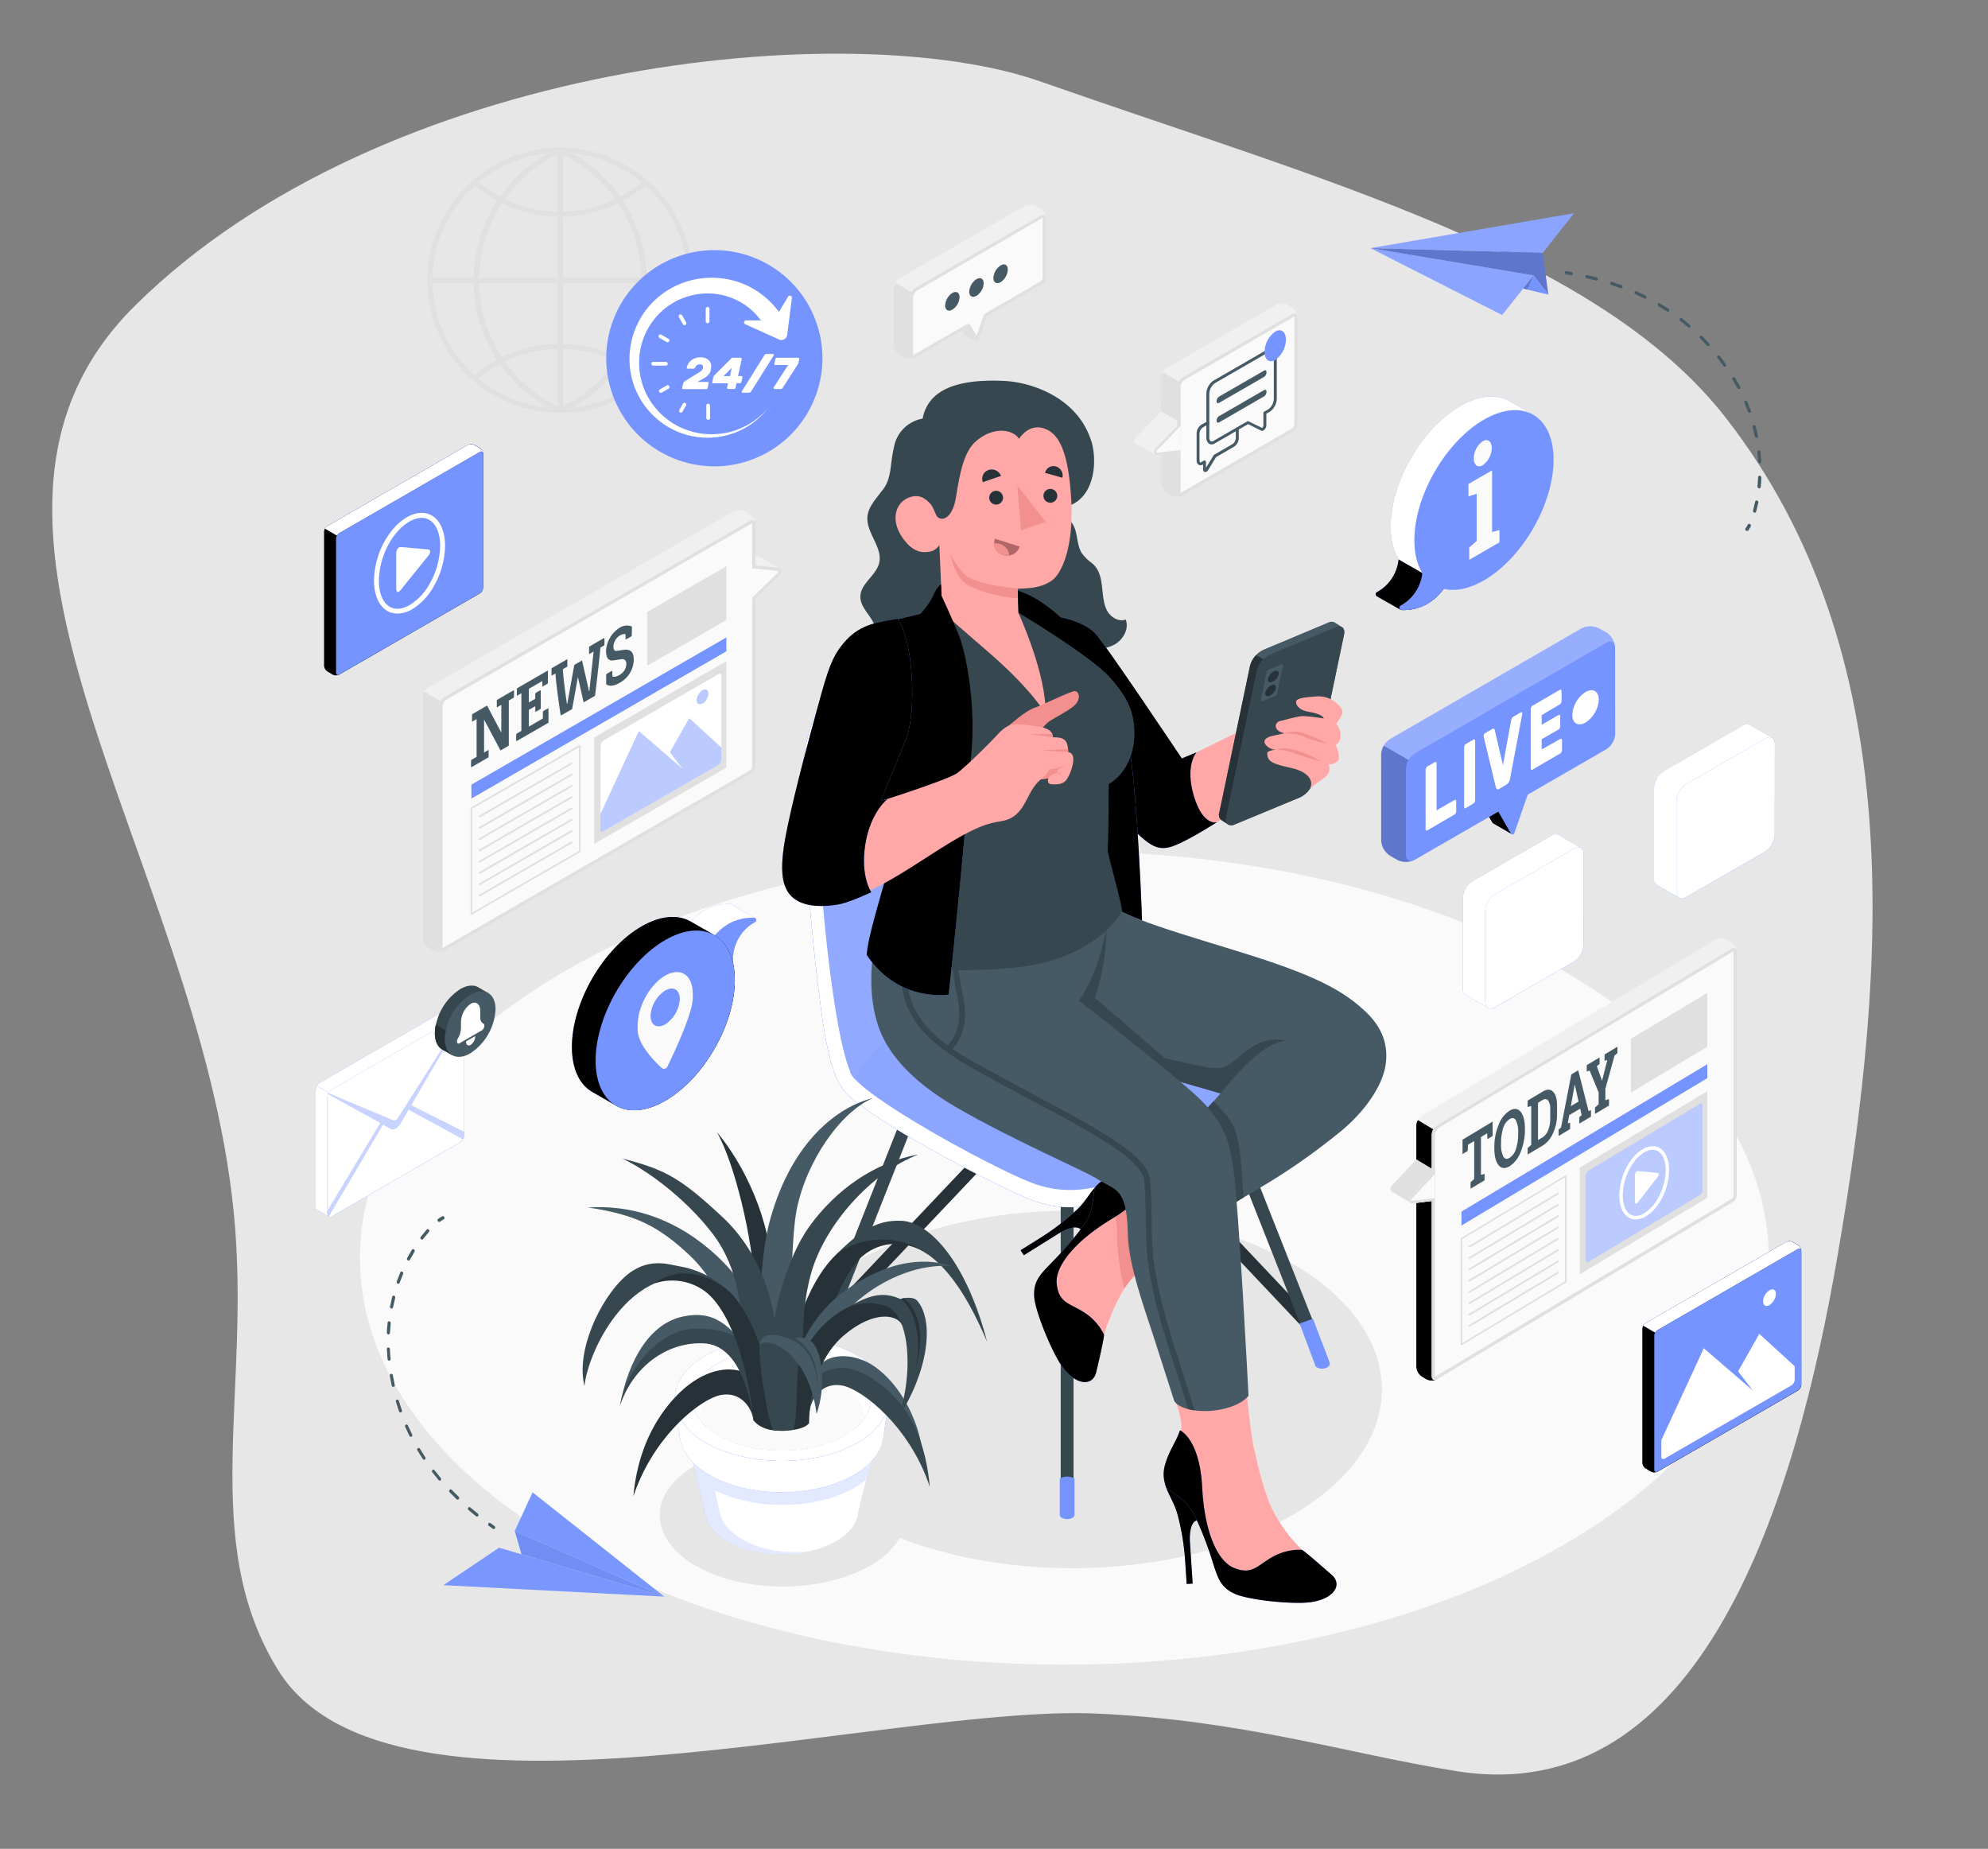 <svg xmlns="http://www.w3.org/2000/svg" xmlns:v="https://vecta.io/nano" xmlns:xlink="http://www.w3.org/1999/xlink" width="485" height="451" fill="none"><rect width="100%" height="100%" fill="#808080" stroke="none"/><style>.B{fill:#7694ff}.C{fill:#fff}.D{fill:#e0e0e0}.E{fill:#000}.F{fill:#455a64}.G{fill:#37474f}.H{fill:#fafafa}.I{fill:#263238}.J{opacity:.15}.K{opacity:.2}.L{opacity:.4}.M{fill:#f28f8f}.N{fill:#f0f0f0}.O{fill:#ffa8a7}.P{opacity:.35}</style><mask id="A" width="485" height="451" x="0" y="0" mask-type="alpha" maskUnits="userSpaceOnUse"><path fill="#c4c4c4" d="M0 0h485v451H0z"/></mask><g mask="url(#A)"><path fill-opacity=".81" d="M67.876 407.456c-19.625-31.63-6.462-68.251-10.875-111.956-8.723-86.374-77.668-168-24-221 60.62-59.867 174.483-70.886 220.823-54.623 69.089 24.247 136.131 42.046 167.322 82.183 44.321 57.032 39.422 132.489 27.253 203.685-10.258 60.01-32.968 135.941-93.082 126.31-27.015-4.328-51.647-12.371-87.58-14.031-51.741-2.392-172.552 33.444-199.86-10.568z" class="C"/><path d="M138.141 377.024c-67.114-38.744-67.114-101.572 0-140.316s175.918-38.744 243.032 0 67.114 101.572 0 140.316-175.926 38.744-243.032 0z" class="H"/><path fill="#e6e6e6" d="M261.581 382.548c41.726 0 75.552-19.532 75.552-43.625s-33.826-43.625-75.552-43.625-75.553 19.531-75.553 43.625 33.826 43.625 75.553 43.625z"/><path fill="#e6e6e6" d="M220.863 371.704a11.42 11.42 0 0 1-1.81 4.207 19.91 19.91 0 0 1-6.785 6.025c-11.753 6.778-30.784 6.778-42.528 0a19.91 19.91 0 0 1-6.785-6.025c-.876-1.268-1.489-2.698-1.802-4.207-1.042-5.093 1.825-10.405 8.618-14.314 11.752-6.785 30.783-6.785 42.528 0 6.738 3.909 9.606 9.221 8.564 14.314z"/><use class="B" xlink:href="#C"/><use class="C" opacity=".7" xlink:href="#C"/><use class="B" xlink:href="#D"/><use class="C L" xlink:href="#D"/><use class="B" xlink:href="#E"/><use class="C" opacity=".55" xlink:href="#E"/><path d="M79.865 295.892v-.549l12.904-21.389-12.747-7.051.094-.235 15.881 6.62c.337.141.784-.11 1.105-.642l15.857-24.916c.036.033.067.07.094.11l-12.716 21.758 12.912 6.487v.549c-.008.443-.121.877-.329 1.269l-13.241-7.185-1.873 3.236c-.784 1.269-1.755 1.857-2.499 1.442l-1.873-1.042-13.202 22.407c-.127-.104-.227-.238-.291-.389a1.02 1.02 0 0 1-.077-.48z" class="B L"/><path d="M119.226 242.317l-2.562-1.489c-1.12-.634-2.656-.54-4.348.439-1.813 1.173-3.323 2.759-4.405 4.627a13.67 13.67 0 0 0-1.824 6.123c0 1.974.689 3.361 1.81 4.003l2.35 1.34.549-.917c.624-.14 1.223-.372 1.778-.689a13.7 13.7 0 0 0 6.19-10.726c-.002-.529-.068-1.055-.196-1.567l.658-1.144z" class="G"/><path d="M106.322 249.909a10.1 10.1 0 0 0-.235 2.108c0 1.974.689 3.361 1.81 4.003l2.35 1.34.549-.916a6.45 6.45 0 0 0 1.778-.69c.603-.357 1.167-.774 1.685-1.246l-7.937-4.599z" class="I"/><path d="M114.705 242.669a13.68 13.68 0 0 0-4.383 4.621c-1.077 1.864-1.699 3.956-1.814 6.105 0 3.918 2.773 5.548 6.197 3.573 1.802-1.176 3.301-2.76 4.377-4.623a13.71 13.71 0 0 0 1.813-6.103c.016-3.949-2.758-5.547-6.19-3.573z" class="F"/><path d="M117.166 248.162v-1.513c0-1.731-1.05-2.53-2.351-1.778-.715.512-1.301 1.185-1.709 1.965s-.628 1.644-.641 2.524v1.356c-.026.936-.296 1.849-.784 2.648-.118.211-.183.448-.188.689 0 .439.267.643.596.455l5.484-3.173c.181-.129.328-.298.432-.494a1.43 1.43 0 0 0 .164-.634.58.58 0 0 0-.035-.251c-.03-.08-.077-.152-.138-.212-.283-.147-.514-.378-.663-.661s-.207-.604-.167-.921zm-1.222 4.583c-.007.422-.113.837-.309 1.211s-.476.697-.819.944c-.627.36-1.128 0-1.128-.854l2.256-1.301z" class="C"/><path d="M136.644 100.748a32.38 32.38 0 0 1-17.988-5.452c-5.325-3.556-9.475-8.612-11.927-14.527a32.38 32.38 0 0 1-1.845-18.705c1.248-6.28 4.331-12.05 8.858-16.578s10.296-7.613 16.576-8.862 12.79-.609 18.706 1.841 10.972 6.599 14.53 11.923a32.37 32.37 0 0 1 5.457 17.987 32.42 32.42 0 0 1-32.367 32.374zm0-63.463c-6.157-.002-12.176 1.823-17.296 5.243s-9.112 8.281-11.469 13.97-2.974 11.948-1.773 17.987a31.13 31.13 0 0 0 24.46 24.46c6.039 1.2 12.298.584 17.987-1.773a31.13 31.13 0 0 0 19.212-28.765c-.002-8.256-3.281-16.173-9.115-22.014a31.16 31.16 0 0 0-22.006-9.138v.031z" class="D"/><path d="M136.644 52.893a32.39 32.39 0 0 1-21.248-7.968l.783-.94c5.672 4.943 12.942 7.665 20.465 7.663a31.12 31.12 0 0 0 20.449-7.663l.784.94c-5.885 5.13-13.426 7.96-21.233 7.968zm-20.433 39.88l-.783-.94c5.894-5.138 13.449-7.969 21.268-7.969s15.374 2.831 21.268 7.969l-.784.94a31.13 31.13 0 0 0-40.906 0h-.063z" class="D"/><path d="M136.371 100.802a35.59 35.59 0 0 1-15.19-13.131c-3.698-5.744-5.664-12.431-5.664-19.263s1.966-13.519 5.664-19.263 8.971-10.303 15.19-13.131l.571 1.246a34.22 34.22 0 0 0-20.055 31.148 34.22 34.22 0 0 0 20.055 31.148l-.571 1.246z" class="D"/><path d="M136.958 100.802l-.564-1.246c5.977-2.721 11.046-7.105 14.6-12.628s5.444-11.952 5.444-18.52-1.89-12.997-5.444-18.52-8.623-9.907-14.6-12.628l.564-1.246a35.59 35.59 0 0 1 15.189 13.131c3.698 5.744 5.665 12.431 5.665 19.263s-1.967 13.519-5.665 19.263a35.59 35.59 0 0 1-15.189 13.131z" class="D"/><path d="M137.35 36.627h-1.371v63.494h1.371V36.627z" class="D"/><path d="M168.415 67.692h-63.494v1.371h63.494v-1.371z" class="D"/><path d="M184.364 111.752c13.456-5.574 19.846-21.001 14.273-34.457s-21.001-19.846-34.458-14.273-19.846 21.001-14.272 34.457 21.001 19.847 34.457 14.273z" class="B"/><path d="M173.468 89.833c.079-.322.079-.658 0-.979-.077-.313-.227-.603-.438-.846-.234-.26-.52-.468-.839-.611a3 3 0 0 0-1.198-.227 4.17 4.17 0 0 0-1.45.227 3.21 3.21 0 0 0-1.011.603c-.259.221-.476.486-.642.784a4.05 4.05 0 0 0-.345.909c-.008.03-.009.061-.002.091s.021.058.041.081.043.041.071.053.056.018.086.017h1.34c.093.001.186-.015.274-.047a.44.44 0 0 0 .212-.204l.109-.204a1.59 1.59 0 0 1 .212-.266 1.46 1.46 0 0 1 .345-.235c.16-.07.334-.105.509-.102a.87.87 0 0 1 .47.102c.098.053.177.135.227.235a.56.56 0 0 1 .063.266c.006.07.006.141 0 .212 0 .078 0 .149-.055.227a.95.95 0 0 1-.11.243 2.59 2.59 0 0 1-.211.259c-.111.1-.229.192-.353.274l-3.69 2.296c-.123.071-.228.171-.306.29a1.12 1.12 0 0 0-.141.353l-.219.987a.23.23 0 0 0 0 .107c.008.035.024.068.047.096s.05.054.082.07.069.025.106.024h5.633c.085-.002.166-.036.228-.094.062-.052.106-.124.125-.204l.251-1.152c.006-.035.006-.072-.002-.107s-.024-.068-.045-.097-.049-.056-.082-.072-.07-.024-.106-.022h-2.508l1.755-.987c.256-.158.495-.341.713-.549a3.27 3.27 0 0 0 .463-.564c.119-.183.214-.38.282-.588.049-.214.086-.432.109-.65zm-7.6 10.773c.068.043.147.065.228.063s.158-.02.227-.06.126-.098.164-.168l.87-1.496c.06-.104.076-.227.045-.343s-.106-.215-.209-.276a.45.45 0 0 0-.345-.049.46.46 0 0 0-.159.079c-.047.037-.086.082-.115.134l-.847 1.528c-.057.104-.072.225-.041.339s.105.212.206.272l-.024-.023zm6.449-1.692v3.047c0 .121.048.236.133.322s.201.133.321.133.236-.048.321-.133.133-.201.133-.322v-3.024a.45.45 0 0 0-.133-.321c-.085-.085-.2-.133-.321-.133s-.236.048-.321.133-.133.201-.133.321v-.023zm4.912 6.644a18.02 18.02 0 0 1-11.298-1.34 17.82 17.82 0 0 1-8.062-7.741 17.29 17.29 0 0 1-1.708-10.844c.605-3.636 2.38-6.975 5.054-9.512 2.635-2.48 6.007-4.034 9.605-4.427a16.07 16.07 0 0 1 14.816 6.456h-3.612c-.114-.001-.225.038-.314.11s-.149.172-.172.284a.49.49 0 0 0 .046.329c.053.101.139.181.244.225l8.211 3.714c.204.091.426.133.649.123s.44-.072.635-.181.361-.261.487-.446.206-.396.235-.617l1.144-8.995a.49.49 0 0 0-.324-.543c-.109-.038-.229-.037-.337.004s-.199.118-.256.218l-2.241 3.714a20.79 20.79 0 0 0-6.934-6.017 20.37 20.37 0 0 0-12.763-2.053 20.11 20.11 0 0 0-11.298 5.923 19.79 19.79 0 0 0-5.327 11.376 19.23 19.23 0 0 0 2.501 12.006c2.122 3.622 5.371 6.449 9.251 8.051a18.94 18.94 0 0 0 11.941.784 18.48 18.48 0 0 0 9.84-6.456c-2.599 2.996-6.108 5.06-9.989 5.876l-.024-.023zm3.918-9.755h1.567a.53.53 0 0 0 .344-.11.71.71 0 0 0 .196-.219l5.508-8.775c.015-.036.023-.075.023-.114s-.008-.078-.023-.114-.039-.066-.071-.086-.071-.028-.109-.024h-1.567c-.123-.007-.245.029-.345.102a.78.78 0 0 0-.211.219l-5.485 8.799c-.015.035-.023.072-.023.11s.008.075.023.11c.009.038.032.071.063.094s.071.034.11.031v-.023zm-3.675-1.003c.022.029.051.052.083.068s.069.025.105.026h1.434a.32.32 0 0 0 .219-.094c.066-.05.11-.123.126-.204l.235-1.113h.846c.04.001.081-.006.118-.02s.072-.037.101-.066c.068-.05.115-.122.133-.204l.251-1.16c.006-.034.005-.069-.003-.103s-.023-.065-.044-.093a.23.23 0 0 0-.188-.094h-.83l.901-4.176a.3.3 0 0 0-.007-.107c-.01-.035-.026-.068-.048-.096s-.052-.05-.084-.065-.068-.022-.104-.021h-1.857c-.075-.015-.152-.015-.227 0-.083.037-.158.09-.22.157l-4.16 4.16a.93.93 0 0 0-.235.462l-.243 1.16c-.018.031-.027.066-.027.102s.009.071.027.102.051.051.084.066.068.022.104.02h3.643l-.235 1.113a.23.23 0 0 0 .025.115c.018.036.044.066.077.089V94.8zm-.964-3.056l2.006-1.998-.423 1.998h-1.583zm-13.421-9.089l-1.716-.987a.45.45 0 0 0-.171-.073c-.062-.012-.126-.011-.187.002a.46.46 0 0 0-.17.077c-.051.037-.093.084-.125.139a.46.46 0 0 0-.058.177.45.45 0 0 0 .018.186c.018.06.049.116.09.163s.092.086.149.113l1.716.987c.067.043.147.065.227.063.099-.001.196-.034.275-.095a.46.46 0 0 0 .161-.242c.025-.096.019-.198-.019-.29a.45.45 0 0 0-.19-.22zm31.818 4.701c-.024-.028-.054-.051-.088-.066s-.071-.022-.108-.02h-5.195c-.081.001-.159.032-.219.086a.35.35 0 0 0-.125.212l-.251 1.152c-.008.035-.009.071-.002.106s.021.068.041.098a.22.22 0 0 0 .073.087c.032.022.069.035.107.038h3.134l-3.526 5.484c-.028.07-.028.149 0 .219.012.044.039.081.076.106s.084.034.128.027h1.63a.32.32 0 0 0 .219-.086.83.83 0 0 0 .149-.18l3.526-5.484c.078-.118.141-.227.196-.321.04-.072.072-.148.094-.227l.219-1.011c.001-.035-.006-.07-.019-.102s-.034-.062-.059-.086v-.031zm-32.006 1.379c0-.121-.048-.236-.133-.321s-.201-.133-.321-.133h-3.08c-.12 0-.236.048-.321.133s-.133.201-.133.321.048.236.133.321.201.133.321.133h3.048c.063.004.125-.004.184-.025s.112-.054.158-.096a.45.45 0 0 0 .107-.151.47.47 0 0 0 .037-.181zm10.185-10.35v-3.048a.45.45 0 0 0-.133-.321c-.085-.085-.2-.133-.321-.133s-.236.048-.321.133a.45.45 0 0 0-.133.321v3.048a.45.45 0 0 0 .133.321c.085.085.201.133.321.133s.236-.048.321-.133a.45.45 0 0 0 .133-.321zm-11.869 17.456a.47.47 0 0 0 .227-.063l1.645-.948c.057-.027.107-.065.149-.113s.072-.103.09-.163a.45.45 0 0 0 .018-.186c-.007-.062-.027-.123-.059-.177s-.074-.102-.124-.139a.46.46 0 0 0-.357-.079.45.45 0 0 0-.171.073l-1.638.948c-.105.059-.182.158-.214.274a.45.45 0 0 0 .042.345c.04.068.097.125.166.165s.146.061.226.062zm5.774-16.516c.08-.001.158-.023.227-.063.104-.06.179-.16.21-.275s.014-.239-.045-.343l-.964-1.716c-.062-.102-.161-.176-.276-.207s-.239-.016-.343.042a.44.44 0 0 0-.134.116c-.037.047-.064.101-.079.159a.46.46 0 0 0-.011.177.47.47 0 0 0 .059.167l.988 1.716a.45.45 0 0 0 .155.16c.064.04.137.063.213.067z" class="C"/><use class="B" xlink:href="#F"/><use class="E" opacity=".3" xlink:href="#F"/><use class="B" xlink:href="#G"/><use class="C" opacity=".24" xlink:href="#G"/><path d="M117.056 110.242l-34.285 19.791a1.79 1.79 0 0 0-.783 1.395v32.648c0 .51.36.713.783.463l34.285-19.792a1.76 1.76 0 0 0 .557-.6 1.77 1.77 0 0 0 .227-.786v-32.656c0-.502-.353-.713-.784-.463z" class="B"/><path d="M96.944 149.676a4.9 4.9 0 0 1-2.468-.65c-2.053-1.191-3.236-3.917-3.236-7.396a20.42 20.42 0 0 1 2.758-9.88 17.88 17.88 0 0 1 1.959-2.766c.933-1.104 2.042-2.047 3.283-2.789 2.209-1.277 4.372-1.426 6.095-.439 2.061 1.191 3.244 3.918 3.244 7.404a20.46 20.46 0 0 1-2.758 9.872 15.15 15.15 0 0 1-5.218 5.563 7.31 7.31 0 0 1-3.659 1.081zm-.086-19.885a16.97 16.97 0 0 0-1.826 2.586 19.11 19.11 0 0 0-2.593 9.276c0 3.072.956 5.391 2.64 6.362 1.332.784 3.071.611 4.897-.438a14.04 14.04 0 0 0 4.811-5.117 19.26 19.26 0 0 0 2.593-9.276c0-3.079-.963-5.398-2.64-6.362-1.34-.784-3.079-.619-4.897.431a11.96 11.96 0 0 0-2.985 2.538zm7.663 5.743l-6.754 8.36c-.611.784-1.097.627-1.097-.274v-8.618c0-.901.486-1.567 1.097-1.567l6.73.603c.603.086.603.744.024 1.496z" class="C"/><use class="B" xlink:href="#H"/><use class="E" opacity=".3" xlink:href="#H"/><use class="B" xlink:href="#I"/><use class="C" opacity=".24" xlink:href="#I"/><path d="M438.636 304.676l-34.269 19.791a1.78 1.78 0 0 0-.557.6c-.136.241-.214.511-.227.787v32.648c0 .517.36.721.784.462l34.269-19.791a1.77 1.77 0 0 0 .784-1.387v-32.648c.016-.509-.345-.721-.784-.462z" class="B"/><path d="M429.203 325.384l-5.171 9.159 3.636 4.701-12.004-10.35-10.35 22.408v4.058c0 .501.353.705.784.454l30.956-17.871c.228-.15.417-.352.554-.589s.214-.502.229-.774v-3.307l-8.634-7.889zm2.492-7.052c.455-.292.834-.688 1.106-1.155s.43-.992.461-1.532c0-.987-.698-1.387-1.567-.893a3.39 3.39 0 0 0-1.107 1.155c-.273.467-.431.992-.46 1.532.015 1.018.705 1.418 1.567.924v-.031z" class="C"/><use class="B" xlink:href="#J"/><use class="C" opacity=".25" xlink:href="#J"/><use class="B" xlink:href="#K"/><use class="E J" xlink:href="#K"/><path d="M374.033 128.9c6.631-11.486 6.633-23.899.004-27.727s-17.379 2.381-24.01 13.867-6.633 23.9-.004 27.727 17.378-2.381 24.01-13.867z" class="B"/><path d="M346.941 137.218a10.28 10.28 0 0 1-5.25 10.522c-.109.064-.195.161-.244.279s-.058.246-.026.369a.58.58 0 0 0 .203.31c.1.078.223.121.349.123 2.231.085 4.441-.458 6.378-1.567 4.513-2.867 5.077-6.268 5.077-6.268l-6.487-3.768z" class="B"/><path d="M364.014 129.79v-15.043l-5.767 3.322v3.025l2.006-.643v11.533l-1.81 1.567v3.009l7.373-4.263v-3l-1.802.493zm-2.273-16.32c.667-.478 1.211-1.105 1.591-1.832s.584-1.532.595-2.352c0-1.614-.979-2.35-2.186-1.653a5.24 5.24 0 0 0-1.595 1.83c-.381.727-.586 1.533-.598 2.354 0 1.637.979 2.374 2.193 1.677v-.024z" class="H"/><use class="B" xlink:href="#L"/><use class="C" opacity=".25" xlink:href="#L"/><path d="M178.951 235.47a10.29 10.29 0 0 1 .97-6.084c.937-1.881 2.428-3.43 4.272-4.438a.57.57 0 0 0 .279-.643c-.032-.123-.103-.232-.203-.31a.57.57 0 0 0-.35-.121 11.89 11.89 0 0 0-6.386 1.606c-4.513 2.86-5.077 6.268-5.077 6.268l6.495 3.722z" class="B"/><use class="B" xlink:href="#M"/><use class="E J" xlink:href="#M"/><path d="M145.309 258.732c0 10.827 7.599 15.215 16.978 9.801s16.978-18.584 16.978-29.412-7.6-15.216-16.978-9.802-16.978 18.585-16.978 29.413z" class="B"/><path d="M169.009 242.388c0-4.568-3.008-6.535-6.722-4.396s-6.723 7.585-6.723 12.16v1.034c0 3.518 3.988 7.6 5.822 9.293.103.096.227.167.363.206a.89.89 0 0 0 .417.021.9.9 0 0 0 .382-.17c.112-.086.202-.197.264-.324 1.567-3.236 6.197-12.998 6.197-16.782v-1.042zm-6.722 7.49c-1.975 1.136-3.573.212-3.573-2.061a7.87 7.87 0 0 1 1.046-3.519 7.86 7.86 0 0 1 2.527-2.662c1.966-1.136 3.565-.212 3.565 2.06-.069 1.238-.427 2.442-1.046 3.516s-1.482 1.987-2.519 2.666z" class="H"/><use class="B" xlink:href="#N"/><use class="C L" xlink:href="#N"/><path d="M380.209 203.707l5.367 3.079c-.259-.094-.536-.124-.809-.088s-.533.14-.758.299l-19.313 11.149c-.679.438-1.236 1.038-1.622 1.748l-5.484-3.134c.391-.708.958-1.305 1.645-1.732l19.305-11.149a1.63 1.63 0 0 1 .811-.319c.294-.03.591.021.858.147z" class="C" opacity=".7"/><path d="M385.662 206.833c.049.024.094.056.133.094-.059-.046-.122-.088-.188-.125l.055.031z" class="C" opacity=".7"/><use class="B" xlink:href="#O"/><use class="C" opacity=".55" xlink:href="#O"/><path d="M372.405 238.141l3.087-1.779v-10.31l2.154-1.246.228-3.581-2.351 1.371v-1.966c0-.784.126-1.207.713-1.567l1.669-.964v-3.58l-2.131 1.23a6.26 6.26 0 0 0-2.524 2.443c-.592 1.038-.874 2.224-.814 3.417v2.75l-1.606.925v3.494l1.606-.924-.031 10.287z" class="C"/><use class="B" xlink:href="#P"/><use class="C L" xlink:href="#P"/><path d="M426.851 176.873l5.359 3.071a1.7 1.7 0 0 0-1.567.212l-19.305 11.149c-.692.431-1.261 1.032-1.653 1.747l-5.485-3.134c.392-.708.958-1.304 1.646-1.731l19.305-11.15c.241-.179.527-.289.827-.318s.601.024.873.154z" class="C" opacity=".7"/><use class="B" xlink:href="#Q"/><use class="C" opacity=".55" xlink:href="#Q"/><path d="M425.025 201.413a21.3 21.3 0 0 0 1.857-8.783c.604-.94 1.113-1.937 1.52-2.978-.521.611-1.107 1.162-1.747 1.646a8.07 8.07 0 0 0 1.332-3.017c-.556.775-1.203 1.48-1.928 2.1-.321-.239-.712-.368-1.112-.368s-.791.129-1.113.368c-1.959 1.136-3.408 4.411-2.962 6.691-2.53 1.293-4.771.972-6.267-.619-.784 2.288-.416 4.45.94 4.873-.415.247-.9.349-1.379.29 0 1.896.979 3.072 2.436 2.625-.389.383-.856.678-1.371.862.046.306.171.596.361.84a1.8 1.8 0 0 0 1.635.675c.307-.038.6-.155.848-.34-1.033 1.849-2.604 3.341-4.505 4.278a6.06 6.06 0 0 0 2.418.053 6.03 6.03 0 0 0 2.244-.899c3.009-1.74 5.32-4.874 6.793-8.274" class="C"/><path d="M185.502 135.902a1.04 1.04 0 0 0-.509-.126l-8.516-.603v11.024l4.646 2.687 9.19-8.618a1.03 1.03 0 0 0 .277-.391c.06-.15.084-.313.069-.474a1.02 1.02 0 0 0-.153-.454c-.086-.137-.203-.252-.342-.335l-4.662-2.71z" class="N"/><path d="M103.196 228.815a3.05 3.05 0 0 0 .403 1.363c.24.417.574.771.976 1.034l1.129.65a3.12 3.12 0 0 0 1.252.326c.436.02.871-.05 1.278-.208-.65.243-1.144-.125-1.144-.917v-58.707a2.85 2.85 0 0 1 .408-1.363l-3.918-2.249c-.243.415-.38.883-.399 1.363l.015 58.708z" class="D"/><path d="M112.779 228.924l-4.497 2.601a.94.94 0 0 1-.181.086h-.047c-.07.01-.141.01-.211 0-.321 0-.368-.376-.368-.603v-58.652a2.7 2.7 0 0 1 1.183-2.061l74.432-42.959a.88.88 0 0 1 .423-.133c.07 0 .25 0 .329.306a1.28 1.28 0 0 1 .039.29v58.707a1.76 1.76 0 0 1-.181 1.167c-.192.357-.502.636-.877.791l-65.445 37.796-4.599 2.664z" class="H"/><path d="M183.505 127.604c.008.065.008.131 0 .196v58.707c0 .783 0 1.136-.862 1.622l-65.461 37.795-4.599 2.664-4.513 2.602-.102.054a.63.63 0 0 1 0-.203v-58.684a2.08 2.08 0 0 1 .306-.979 2.01 2.01 0 0 1 .682-.737l74.431-42.959c.059-.035.123-.061.189-.078h-.071zm.118-.784c-.22.009-.433.073-.619.188l-74.565 42.951a2.76 2.76 0 0 0-.972 1.035 2.82 2.82 0 0 0-.407 1.363v58.707c0 .627.305.995.783.995.115-.002.229-.023.337-.062h.047c.085-.032.166-.071.243-.118l4.505-2.586 4.599-2.663 65.484-37.788c.435-.191.795-.52 1.022-.937a2.14 2.14 0 0 0 .232-1.367V127.8c-.001-.132-.016-.264-.047-.392a.72.72 0 0 0-.248-.428c-.13-.109-.295-.168-.465-.167l.071.007z" class="D"/><path d="M181.122 137.86l8.524.596c.207.003.409.068.578.188s.298.287.37.481a1.03 1.03 0 0 1 .033.606 1.02 1.02 0 0 1-.315.519l-9.19 8.618V137.86z" class="H"/><path d="M189.646 138.456l-6.119-.596v.784l6.119.603c.049.001.096.017.136.045a.25.25 0 0 1 .086.114c.017.045.02.095.008.142s-.037.09-.073.122l-6.268 6.111v1.035l6.785-6.558c.163-.135.28-.318.334-.522s.044-.421-.03-.619-.208-.368-.383-.486-.383-.18-.595-.175z" class="D"/><path d="M184.264 127.439c-.164-.587-.697-.783-1.339-.407l-74.487 42.935c-.41.252-.746.609-.972 1.034l-3.917-2.248c.23-.422.565-.778.971-1.034l74.432-42.967c.429-.216.903-.329 1.383-.329s.954.113 1.383.329l1.128.658a3.02 3.02 0 0 1 1.418 2.029z" class="N"/><path d="M119.187 182.927c.023.295.023.591 0 .886.023.31.023.622 0 .932l-4.223 2.445c-.043-.293-.059-.59-.047-.886a6.05 6.05 0 0 1 .047-.932l1.308-.737v-9.213l-1.096.626a5.35 5.35 0 0 1 0-.877c-.02-.311-.02-.622 0-.932l3.658-2.116 3.471 6.605v-6.793l-1.089.635c-.023-.295-.023-.591 0-.886-.02-.31-.02-.622 0-.932l4.145-2.398c.036.294.049.59.039.886a6.31 6.31 0 0 1-.039.932l-1.23.713v11.008l-2.029 1.175-4.004-7.529v8.031l1.089-.643zm14.48-19.368v3.134c-.214.159-.436.305-.666.438a5.2 5.2 0 0 1-.698.345v-1.34l-3.283 1.896v3.338l1.567-.901v-1.332a5.8 5.8 0 0 1 .682-.447 2.93 2.93 0 0 1 .658-.321v4.513c-.202.168-.423.313-.658.431a4.08 4.08 0 0 1-.682.337v-1.379l-1.567.901v4.074l3.424-1.974v-1.708a6.18 6.18 0 0 1 .69-.455c.218-.125.443-.238.674-.337v3.526l-7.835 4.521c-.036-.291-.052-.584-.047-.878a6.91 6.91 0 0 1 .047-.932l1.222-.713v-9.182l-1.089.626c-.02-.294-.02-.59 0-.885v-.932l7.561-4.364zm6.432-1.348l1.896-1.097 1.7 7.483.094-.055 1.027-9.598-1.097.627v-.925-.893l3.706-2.139a5.42 5.42 0 0 1 .047.854 6.75 6.75 0 0 1-.047.964l-.948.548c-.345 3.918-1.309 11.753-1.309 11.753l-2.781 1.606-1.403-6.19-1.402 7.835-2.782 1.567s-1.034-6.542-1.292-10.256l-.956.549v-.933-.885l3.855-2.225c.019.282.019.564 0 .846.019.324.019.648 0 .972l-1.09.626c.189 3.268.996 8.439.996 8.439l.094-.055 1.692-9.418zm14.017-7.074c-.228.175-.469.332-.721.47a5.31 5.31 0 0 1-.784.392v-1.285s-.478-.22-1.394.305c-.449.288-.824.677-1.096 1.135a3.43 3.43 0 0 0-.471 1.506c0 .634.149 1.222.783 1.12l1.787-.266c.955-.134 2.397 0 2.397 2.35a6.54 6.54 0 0 1-.971 3.368 6.55 6.55 0 0 1-2.57 2.383c-2.194 1.269-3.189.298-3.189.298V164.5c.23-.171.471-.328.721-.471a6.35 6.35 0 0 1 .783-.391v1.363s.509.36 1.692-.321c.508-.257.935-.648 1.238-1.13a3.13 3.13 0 0 0 .478-1.605c0-.932-.587-1.23-1.214-1.136l-1.943.29c-1.348.196-1.787-.822-1.787-2.405a7.17 7.17 0 0 1 1.029-3.235 7.16 7.16 0 0 1 2.403-2.398 3.21 3.21 0 0 1 1.421-.451 3.2 3.2 0 0 1 1.47.239l-.062 2.288z" class="F"/><path d="M177.206 138.127l-19.329 11.165v13.115l19.329-11.157v-13.123z" class="D"/><path d="M177.205 158.89l-62.201 35.915v-3.393l62.201-35.915v3.393z" class="B"/><path d="M115.003 223.159c-.033.007-.068.007-.101 0-.029-.019-.052-.044-.069-.074a.21.21 0 0 1-.025-.098v-25.816a.21.21 0 0 1 .025-.098c.017-.03.04-.056.069-.075l26.443-15.246c.03-.016.063-.023.097-.023s.068.007.098.023.054.043.071.073.024.064.023.099v25.761c.001.035-.007.069-.023.099s-.041.056-.071.074l-26.442 15.278c-.029.016-.062.024-.095.023zm.196-25.855v25.315l26.044-15.051v-25.284l-26.044 15.02zm1.803 2.1c-.039-.001-.078-.011-.112-.03s-.063-.047-.084-.08c-.028-.052-.035-.113-.019-.17s.054-.106.105-.135l22.439-12.967a.22.22 0 0 1 .081-.029c.029-.005.058-.003.086.004s.054.019.077.036.043.039.058.063.025.052.029.081.003.058-.004.086-.019.054-.036.077-.039.043-.063.058l-22.447 12.975c-.033.021-.071.032-.11.031z" class="D"/><path d="M117.001 202.162c-.039-.002-.078-.014-.112-.034s-.063-.049-.084-.083a.22.22 0 0 1-.018-.167c.016-.056.054-.103.105-.131l22.439-12.975c.051-.027.111-.034.168-.02s.105.05.137.099.038.111.023.168a.23.23 0 0 1-.101.137l-22.447 12.975c-.034.017-.071.028-.11.031z" class="D"/><path d="M117.001 204.912c-.039-.001-.077-.011-.112-.03s-.063-.047-.084-.08a.22.22 0 0 1-.018-.167c.016-.056.054-.103.105-.131l22.439-12.974a.23.23 0 0 1 .168-.023c.057.015.107.051.137.101s.037.109.022.165-.05.103-.1.133l-22.447 12.974c-.033.021-.071.032-.11.032z" class="D"/><path d="M117.002 207.67a.23.23 0 0 1-.112-.029c-.034-.02-.063-.047-.084-.08a.23.23 0 0 1-.019-.171c.016-.057.054-.105.105-.135l22.439-12.974c.053-.029.114-.036.171-.02a.23.23 0 0 1 .135.106.22.22 0 0 1 .022.165c-.015.055-.051.103-.1.133l-22.447 12.974c-.035.018-.072.028-.11.031z" class="D"/><path d="M117.001 210.42c-.039 0-.077-.011-.112-.03s-.063-.047-.084-.08c-.028-.051-.034-.111-.018-.166s.054-.103.105-.131l22.439-12.975c.051-.03.112-.039.169-.024s.106.051.136.102.039.112.025.169-.052.107-.103.137l-22.447 12.967c-.033.021-.071.032-.11.031z" class="D"/><path d="M117.002 213.178c-.039 0-.078-.01-.112-.03s-.063-.046-.084-.079c-.028-.052-.035-.114-.019-.171s.054-.105.105-.135l22.439-12.975c.053-.028.114-.035.171-.019s.105.054.135.106a.22.22 0 0 1 .022.165c-.015.055-.051.103-.1.132l-22.447 12.975c-.033.021-.071.032-.11.031zm-.001 2.75c-.039-.001-.077-.011-.112-.03a.23.23 0 0 1-.084-.08.22.22 0 0 1 .087-.298l22.439-12.974c.025-.015.053-.025.082-.029s.059-.003.087.005.055.02.078.037a.21.21 0 0 1 .058.065c.015.025.025.053.029.082s.003.059-.004.087a.24.24 0 0 1-.103.137l-22.447 12.974c-.035.016-.072.024-.11.024z" class="D"/><path d="M117.001 218.686c-.039 0-.077-.011-.112-.03a.23.23 0 0 1-.084-.08c-.028-.051-.034-.11-.018-.166s.054-.103.105-.131l22.439-12.975a.22.22 0 0 1 .082-.03c.029-.004.059-.003.087.004s.056.021.079.039a.21.21 0 0 1 .057.065c.029.05.037.11.022.165a.22.22 0 0 1-.1.133l-22.447 12.975c-.033.021-.071.032-.11.031zm60.204-31.426l-32.249 18.616v-25.973l32.249-18.616v25.973z" class="D"/><path d="M147.228 180.647l28.033-16.179c.392-.227.713-.047.713.415v20.449a1.56 1.56 0 0 1-.207.705c-.124.216-.298.398-.506.533l-28.033 16.18c-.392.227-.713 0-.713-.416v-20.449c.012-.248.083-.49.207-.705s.297-.398.506-.533z" class="C"/><use class="B" xlink:href="#R"/><g class="C" opacity=".5"><use opacity=".5" xlink:href="#R"/></g><use class="D" xlink:href="#S"/><use class="E" opacity=".1" xlink:href="#S"/><path d="M354.768 333.499l-4.333 2.609-.173.086h-.047a.63.63 0 0 1-.203 0c-.306 0-.353-.376-.353-.596v-58.769c.017-.411.133-.811.337-1.168.18-.36.45-.667.784-.893l71.744-42.99c.12-.084.261-.133.407-.141.071 0 .243 0 .322.305a1.28 1.28 0 0 1 0 .29v58.817a1.78 1.78 0 0 1-.166 1.161c-.185.357-.486.641-.853.806l-63.024 37.819-4.442 2.664z" class="H"/><path d="M422.923 232.036v.196 58.817c0 .784 0 1.136-.831 1.63l-63.087 37.811-4.442 2.672-4.348 2.609-.102.055h-.039c-.011-.068-.011-.136 0-.204v-58.793a2.19 2.19 0 0 1 .297-.987 2.01 2.01 0 0 1 .651-.737l71.752-42.99c.055-.036.116-.062.18-.079h-.031zm.07-.783c-.211.011-.416.075-.595.188l-71.784 42.99c-.397.257-.718.613-.932 1.034-.244.415-.382.883-.4 1.364v58.817c0 .626.306.995.737.995a.98.98 0 0 0 .321-.063h.047a1.29 1.29 0 0 0 .235-.118l4.333-2.601 4.442-2.671 63.095-37.812a2.17 2.17 0 0 0 1.206-2.311v-58.833a1.66 1.66 0 0 0-.047-.391.69.69 0 0 0-.689-.596l.031.008z" class="D"/><path d="M423.659 231.841c-.157-.588-.674-.784-1.293-.408l-71.744 42.998c-.399.256-.724.613-.94 1.035l-3.753-2.249a2.75 2.75 0 0 1 .94-1.034l71.737-42.998c.412-.217.87-.33 1.335-.33s.924.113 1.336.33l1.089.658a3.06 3.06 0 0 1 .848.868c.222.343.373.727.445 1.13z" class="N"/><path d="M345.538 282.815l-6.072 6.535a.9.9 0 0 0-.199.339c-.041.127-.053.261-.036.393a.91.91 0 0 0 .135.37c.072.112.168.206.281.277l4.497 2.695a.78.78 0 0 0 .54.125l5.36-.666v-7.357l-4.506-2.711z" class="D"/><path d="M350.035 285.519l-6.072 6.534c-.122.13-.202.294-.229.47a.89.89 0 0 0 .076.518c.078.161.202.295.356.384s.332.13.51.117l5.359-.666v-7.357z" class="H"/><path d="M344.395 292.483c-.033.037-.054.082-.063.131a.26.26 0 0 0 .016.143c.017.045.046.084.086.112s.085.044.133.045l5.484-.658v.619l-5.374.658c-.178.014-.355-.025-.509-.114a.88.88 0 0 1-.354-.383.87.87 0 0 1-.074-.517c.028-.175.109-.338.231-.467l5.32-5.727v-1.637h.784v1.708l-5.68 6.087zm72.128-50.276l-18.639 11.18v13.14l18.639-11.181v-13.139z" class="D"/><path d="M416.523 263.001l-59.976 35.962v-3.4l59.976-35.962v3.4z" class="B"/><path d="M356.546 328.14c-.03.008-.063.008-.094 0-.03-.015-.056-.038-.074-.067s-.028-.063-.027-.097V302.16c-.001-.034.008-.066.024-.095s.041-.053.07-.07l25.494-15.301c.028-.02.061-.03.095-.03a.16.16 0 0 1 .094.03c.03.014.056.038.074.067s.028.063.027.097v25.801c-.001.032-.011.064-.027.093s-.039.053-.067.071l-25.495 15.302c-.029.013-.061.018-.094.015zm.189-25.855v25.346l25.071-15.066v-25.378l-25.071 15.098zm1.731 2.069a.2.2 0 0 1-.104-.031c-.032-.019-.058-.046-.076-.079-.027-.05-.033-.109-.019-.164a.22.22 0 0 1 .098-.133l21.64-12.998a.2.2 0 0 1 .079-.026c.028-.003.057 0 .084.008a.21.21 0 0 1 .074.039.24.24 0 0 1 .053.065.22.22 0 0 1 .021.165c-.014.055-.05.103-.1.132l-21.64 12.991c-.032.022-.071.033-.11.031z" class="D"/><path d="M358.466 307.112a.21.21 0 0 1-.104-.031c-.032-.019-.058-.046-.076-.079-.027-.05-.033-.109-.019-.164s.049-.103.098-.133l21.64-12.991c.023-.015.05-.025.078-.029s.057-.003.084.005.052.02.074.038a.2.2 0 0 1 .054.065.22.22 0 0 1 .021.165c-.014.055-.05.103-.1.132l-21.64 12.991c-.032.022-.071.033-.11.031z" class="D"/><path d="M358.466 309.87a.21.21 0 0 1-.104-.031c-.032-.019-.058-.046-.076-.079-.027-.05-.033-.109-.019-.164s.049-.103.098-.134l21.64-12.99c.023-.015.05-.025.078-.029s.057-.003.084.004a.21.21 0 0 1 .074.039c.022.017.041.039.054.064.028.05.036.11.021.165s-.05.104-.1.133l-21.64 12.99c-.032.022-.071.033-.11.032z" class="D"/><path d="M358.466 312.627a.21.21 0 0 1-.104-.031c-.032-.019-.058-.047-.076-.079-.027-.05-.033-.109-.019-.164s.049-.103.098-.134l21.64-12.99c.023-.015.05-.025.078-.029s.057-.003.084.004.052.021.074.038.041.04.054.065a.22.22 0 0 1 .021.165c-.014.056-.05.104-.1.133l-21.64 12.998a.26.26 0 0 1-.11.024z" class="D"/><path d="M358.466 315.385a.2.2 0 0 1-.104-.031.21.21 0 0 1-.076-.078.23.23 0 0 1-.019-.165c.015-.055.049-.102.098-.133l21.64-12.991c.024-.014.05-.023.078-.026a.21.21 0 0 1 .083.005c.027.008.052.02.074.037s.041.039.055.063a.22.22 0 0 1 .021.165c-.014.055-.05.103-.1.133l-21.64 12.998c-.034.016-.072.024-.11.023z" class="D"/><path d="M358.466 318.143a.2.2 0 0 1-.104-.031c-.032-.019-.058-.046-.076-.079-.027-.05-.033-.109-.019-.164s.049-.103.098-.133l21.64-12.991c.024-.014.05-.023.078-.026a.21.21 0 0 1 .083.005c.027.007.052.02.074.037s.041.038.055.063c.029.051.037.111.022.168a.23.23 0 0 1-.101.137l-21.64 12.991c-.034.016-.072.024-.11.023z" class="D"/><path d="M358.466 320.909a.23.23 0 0 1-.105-.035c-.032-.021-.057-.049-.075-.083-.027-.05-.033-.109-.019-.164s.049-.103.098-.134l21.64-12.99c.024-.014.05-.023.078-.027s.056-.001.083.006.052.02.074.037.041.038.055.062c.029.052.037.112.022.169a.23.23 0 0 1-.101.137l-21.64 12.99a.25.25 0 0 1-.11.032zm0 2.758c-.037 0-.073-.011-.105-.03a.21.21 0 0 1-.075-.079.24.24 0 0 1-.02-.168c.015-.057.05-.106.098-.138l21.64-12.99c.024-.014.051-.023.079-.027s.056-.002.083.006.052.02.074.037.04.038.054.062c.029.051.037.112.023.169a.23.23 0 0 1-.101.137l-21.64 12.99c-.034.019-.072.029-.11.031zm58.058-31.473l-31.097 18.647v-26.012l31.097-18.64v26.005z" class="D"/><use class="B" xlink:href="#T"/><g class="C" opacity=".5"><use opacity=".5" xlink:href="#T"/></g><path d="M356.805 281.539l1.261-.784.071-1.512 1.512-.901v9.277l-.886.783v1.567l3.416-2.045v-1.567l-.877.259v-9.245l1.512-.909.071 1.434 1.261-.784v-3.51l-7.341 4.427v3.51zm19.587-15.27l-2.828 1.692-.878.525v1.567l.878-.259v9.488l-.878.784v1.567l3.706-2.194a6.57 6.57 0 0 0 2.492-3.032 10.71 10.71 0 0 0 .979-4.536v-2.186c0-1.607-.329-2.727-.979-3.369s-1.473-.651-2.492-.047zm1.81 6.589a7.51 7.51 0 0 1-.502 2.813 3.53 3.53 0 0 1-1.394 1.794l-1.089.65v-9.104l1.089-.658c.595-.353 1.058-.314 1.394.125a3.65 3.65 0 0 1 .502 2.186v2.194zm13.257-15.623v1.567l.666-.243-1.278 5.085-1.277-3.557.674-.556v-1.567l-3.134 1.864v1.567l.698-.235 2.201 5.312v2.915l-.885.783v1.567l3.416-2.045v-1.567l-.886.259v-2.781l2.241-8.11.698-.595v-1.567l-3.134 1.904zm-6.425 3.855l-1.692 1.01-2.508 12.959-.587.486v1.567l2.805-1.684v-1.567l-.572.18.36-2.022 2.672-1.567.36 1.567-.572.51v1.567l2.844-1.708v-1.567l-.587.219-2.523-9.95zm-1.802 8.744l.924-5.195h.04l.924 4.082-1.888 1.113zm-14.957 1.112a6.93 6.93 0 0 0-2.687 3.51c-.694 1.712-1.043 3.544-1.027 5.391v.203c0 1.928.337 3.314 1.027 4.168s1.567.941 2.695.275a7.05 7.05 0 0 0 2.711-3.518 14.11 14.11 0 0 0 1.034-5.406v-.196c0-1.922-.347-3.307-1.042-4.153s-1.596-.937-2.703-.274h-.008zm2.108 5.61c.018 1.242-.159 2.48-.525 3.667a3.92 3.92 0 0 1-1.567 2.217c-.69.415-1.207.298-1.567-.345a6.71 6.71 0 0 1-.517-3.04v-.211a11.68 11.68 0 0 1 .509-3.644c.239-.897.796-1.676 1.567-2.193.697-.416 1.222-.306 1.567.337.414.94.597 1.967.533 2.993v.219z" class="F"/><path d="M404.339 286.123l-4.701-.439c-.423-.039-.783.462-.783 1.121v6.267c0 .659.344.745.783.196l4.701-6.087c.431-.541.431-1.019 0-1.058zm.596-6.049c-1.207-.72-2.727-.611-4.271.322-.874.544-1.653 1.23-2.303 2.029a13.04 13.04 0 0 0-1.371 2.013 15.25 15.25 0 0 0-1.928 7.177c.001 2.562.823 4.521 2.265 5.383a3.32 3.32 0 0 0 1.724.47c.904-.026 1.784-.297 2.546-.784 1.546-1.016 2.81-2.406 3.674-4.042 1.222-2.201 1.884-4.668 1.928-7.185 0-2.554-.823-4.513-2.264-5.383zm-.392 12.129a10.03 10.03 0 0 1-3.361 3.729c-1.277.784-2.5.878-3.44.314-1.167-.705-1.849-2.39-1.849-4.631.043-2.365.67-4.682 1.826-6.746.365-.665.792-1.295 1.277-1.88a8.48 8.48 0 0 1 2.084-1.841c1.277-.784 2.499-.878 3.431-.314 1.176.698 1.849 2.39 1.849 4.623-.039 2.364-.663 4.682-1.817 6.746z" class="C"/><path d="M238.224 83.332l-2.86-1.653c-.057-.021-.105-.063-.133-.118l-.525-.917 1.7-.995-.055.149 1.873 3.534zm-20.167.838a3.04 3.04 0 0 0 .405 1.365c.241.416.577.77.981 1.032l1.121.65a3.13 3.13 0 0 0 1.253.326 3.15 3.15 0 0 0 1.278-.208c-.651.243-1.144-.125-1.144-.917v-13.82a2.84 2.84 0 0 1 .407-1.363l-3.917-2.249a2.85 2.85 0 0 0-.408 1.371l.024 13.813z" class="D"/><path d="M236.485 79.649c-.052-.089-.136-.153-.235-.18h-.102c-.07-.002-.138.017-.196.055l-12.81 7.349c-.057.037-.117.069-.18.094s-.14.04-.212.039c-.321 0-.368-.376-.368-.596V72.598c.029-.41.151-.809.356-1.166a2.73 2.73 0 0 1 .827-.895l30.478-17.589c.127-.08.273-.126.423-.133.07 0 .251 0 .329.298.025.097.038.197.039.298v13.813a1.77 1.77 0 0 1-.18 1.171c-.192.358-.502.639-.878.796l-13.178 7.616a.37.37 0 0 0-.18.212l-2.022 5.837-1.911-3.204z" class="H"/><path d="M254.379 53.183c.008.065.008.131 0 .196v13.844c0 .784 0 1.136-.862 1.63l-13.186 7.616a.78.78 0 0 0-.345.415l-1.739 5.03-1.45-2.499a.78.78 0 0 0-.47-.36.64.64 0 0 0-.203 0 .78.78 0 0 0-.392.11l-12.795 7.38-.109.055h-.071c-.007-.065-.007-.131 0-.196V72.598a2.01 2.01 0 0 1 .314-.979 1.93 1.93 0 0 1 .673-.736l30.423-17.629c.059-.033.122-.057.188-.071h.024zm.023-.783a1.19 1.19 0 0 0-.618.188l-30.455 17.582a2.76 2.76 0 0 0-.971 1.034c-.25.412-.39.882-.408 1.363v13.852c0 .627.314.987.784.987.114 0 .228-.018.337-.055h.047c.084-.031.166-.071.242-.118l12.787-7.428 1.974 3.424c.027.045.064.083.11.109s.097.04.149.04a.29.29 0 0 0 .173-.052c.051-.035.089-.086.109-.144l2.092-6.041 13.178-7.616a2.14 2.14 0 0 0 1.254-2.303V53.379c-.001-.132-.016-.263-.047-.392a.72.72 0 0 0-.713-.596l-.024.008z" class="D"/><path d="M255.139 53.011c-.164-.588-.697-.784-1.332-.407l-30.47 17.574c-.412.251-.75.608-.979 1.034l-3.918-2.249a2.78 2.78 0 0 1 1.003-1.066L249.906 50.3c.428-.216.902-.329 1.382-.329a3.07 3.07 0 0 1 1.383.329l1.136.65c.353.233.654.536.883.89a3.05 3.05 0 0 1 .449 1.17z" class="N"/><path d="M232.34 71.47a3.92 3.92 0 0 0-1.245 1.318 3.93 3.93 0 0 0-.518 1.737c0 1.12.784 1.567 1.763 1.011a3.92 3.92 0 0 0 1.243-1.315c.306-.529.484-1.123.52-1.733 0-1.12-.791-1.575-1.763-1.018zm5.884-3.368a3.92 3.92 0 0 0-1.243 1.315c-.306.529-.484 1.123-.52 1.733 0 1.128.783 1.567 1.763 1.019a3.92 3.92 0 0 0 1.243-1.315c.306-.529.484-1.123.52-1.733 0-1.128-.792-1.583-1.763-1.018zm5.892-3.339a3.88 3.88 0 0 0-1.248 1.312c-.307.53-.483 1.125-.514 1.736 0 1.12.783 1.567 1.762 1.019a3.92 3.92 0 0 0 1.239-1.316 3.9 3.9 0 0 0 .516-1.732c0-1.16-.783-1.614-1.755-1.019z" class="F"/><path d="M283.321 117.783a3.05 3.05 0 0 0 .403 1.364c.24.417.574.771.976 1.034l1.129.65a3.12 3.12 0 0 0 1.252.326 3.15 3.15 0 0 0 1.278-.208c-.65.25-1.144-.126-1.144-.917V94.373a2.84 2.84 0 0 1 .4-1.363l-3.918-2.249a2.84 2.84 0 0 0-.399 1.363l.023 25.659z" class="D"/><path d="M292.904 117.893l-4.497 2.601a.94.94 0 0 1-.181.086h-.047c-.07.01-.141.01-.211 0-.321 0-.368-.376-.368-.603V94.373a2.7 2.7 0 0 1 .353-1.167c.205-.357.489-.663.83-.893l26.638-15.356c.126-.084.272-.133.424-.141.07 0 .25 0 .329.306a1.29 1.29 0 0 1 .039.29v25.659a1.76 1.76 0 0 1-1.058 1.967l-17.629 10.185-4.622 2.672z" class="H"/><path d="M315.773 77.213c.008.065.008.131 0 .196v25.659c0 .784 0 1.137-.862 1.63l-17.628 10.186-4.607 2.663-4.505 2.609a.41.41 0 0 1-.11.047h-.039a.63.63 0 0 1 0-.203V94.372c.018-.347.123-.684.305-.979a1.96 1.96 0 0 1 .682-.736l26.576-15.356a.74.74 0 0 1 .188-.078v-.008zm.047-.776a1.27 1.27 0 0 0-.619.188L288.563 91.99c-.409.254-.744.611-.972 1.034a2.82 2.82 0 0 0-.407 1.363v25.66c0 .634.305.995.783.995.115-.003.229-.025.337-.063h.047a1.36 1.36 0 0 0 .243-.117l4.497-2.602 4.599-2.663 17.629-10.186c.435-.19.794-.52 1.021-.937s.309-.898.232-1.366V77.409a1.67 1.67 0 0 0-.047-.392.72.72 0 0 0-.247-.428c-.131-.109-.296-.168-.466-.168l.008.016z" class="D"/><path d="M316.534 77.018c-.157-.588-.698-.783-1.332-.407l-26.639 15.372a2.74 2.74 0 0 0-.972 1.026l-3.917-2.241c.252-.432.614-.789 1.05-1.034l26.599-15.364c.429-.216.903-.329 1.383-.329a3.07 3.07 0 0 1 1.383.329l1.136.65c.341.228.633.522.858.865s.378.728.451 1.132z" class="N"/><path d="M295.583 108.412c-.2.002-.398-.05-.572-.149-.245-.176-.44-.413-.564-.688s-.172-.579-.141-.879V96.103c.007-.636.165-1.262.462-1.825s.724-1.047 1.246-1.411l13.406-7.733a1.33 1.33 0 0 1 .667-.225c.238-.014.476.037.688.146a1.7 1.7 0 0 1 .713 1.567v10.585c-.008.636-.166 1.261-.463 1.824a4.02 4.02 0 0 1-1.245 1.412l-.838.478v2.805a1.57 1.57 0 0 1-.643 1.238.68.68 0 0 1-.673.062l-3.134-1.567-8.11 4.701a1.63 1.63 0 0 1-.799.251zm14.62-22.808a.87.87 0 0 0-.423.133l-13.405 7.741a3.32 3.32 0 0 0-.982 1.154 3.33 3.33 0 0 0-.366 1.47v10.624a1.07 1.07 0 0 0 .059.505c.06.161.158.305.286.42a.67.67 0 0 0 .331.043.69.69 0 0 0 .311-.121l8.274-4.78c.052-.027.11-.041.168-.041s.117.014.169.041l3.314 1.614a1.09 1.09 0 0 0 .282-.65v-3.009a.36.36 0 0 1 .048-.181c.032-.055.077-.1.132-.132l1.019-.588a3.32 3.32 0 0 0 .977-1.147 3.31 3.31 0 0 0 .37-1.462V86.576a1.05 1.05 0 0 0-.061-.502c-.062-.16-.162-.302-.291-.414a.41.41 0 0 0-.212-.055z" class="F"/><path d="M294.056 115.134h-.149c-.126-.041-.235-.124-.308-.235a.58.58 0 0 1-.091-.376v-1.238l-.086.047a.97.97 0 0 1-.483.161c-.172.01-.343-.027-.497-.107-.172-.119-.31-.282-.4-.472s-.127-.4-.109-.609v-6.573a2.6 2.6 0 0 1 .307-1.195c.196-.368.478-.684.821-.921l1.426-.783a.36.36 0 0 1 .276-.04c.046.013.089.035.126.064a.36.36 0 0 1 .092.109.38.38 0 0 1 .045.134c.006.047.003.095-.009.14a.36.36 0 0 1-.063.127c-.029.038-.065.069-.106.093l-1.426.822a1.93 1.93 0 0 0-.563.655c-.136.257-.211.543-.221.834v6.573c0 .259.079.416.149.455s.204 0 .259-.047l.626-.368a.36.36 0 0 1 .181-.049c.063 0 .126.017.18.049s.101.077.132.132a.36.36 0 0 1 .048.181v1.418l1.88-3.071c.027-.055.071-.099.126-.126l4.489-2.593c.236-.174.429-.398.565-.658s.21-.546.219-.838v-2.147a.38.38 0 0 1 .01-.157c.015-.05.041-.097.075-.137a.37.37 0 0 1 .126-.095c.048-.022.1-.033.153-.033s.105.011.153.033.091.055.126.095.06.087.075.137a.38.38 0 0 1 .01.157v2.147a2.64 2.64 0 0 1-.307 1.198c-.196.369-.478.686-.821.925l-4.411 2.546-1.998 3.283a.79.79 0 0 1-.27.253.8.8 0 0 1-.357.1zm14.353-23.206l-11.024 6.362c-.321.188-.579 0-.579-.431a1.38 1.38 0 0 1 .159-.617c.1-.19.245-.355.42-.48l11.024-6.362c.314-.188.572 0 .572.431a1.38 1.38 0 0 1-.572 1.097zm0 4.755l-11.024 6.37c-.321.18-.579 0-.579-.439a1.35 1.35 0 0 1 .158-.615 1.34 1.34 0 0 1 .421-.474l11.024-6.37c.314-.18.572 0 .572.431a1.38 1.38 0 0 1-.156.616c-.099.191-.242.355-.416.481z" class="F"/><path d="M313.713 82.853c-.017.974-.261 1.931-.712 2.795a6.28 6.28 0 0 1-1.889 2.18c-1.442.784-2.601-.055-2.601-1.967.013-.975.255-1.933.707-2.798s1.101-1.61 1.894-2.178c1.449-.823 2.601.055 2.601 1.967z" class="B"/><path d="M283.33 100.35l-6.307 6.526a.88.88 0 0 0-.202.339c-.041.126-.053.26-.034.392a.88.88 0 0 0 .138.368c.074.111.171.204.286.272l4.653 2.688c.165.106.362.15.557.125l5.563-.666v-7.349l-4.654-2.695z" class="N"/><path d="M287.991 103.045l-6.268 6.526a.89.89 0 0 0-.232.477c-.027.179.002.362.082.524a.88.88 0 0 0 .887.488l5.563-.666-.032-7.349z" class="H"/><path d="M282.139 110.011c-.036.034-.06.079-.071.127a.25.25 0 0 0 .013.146c.018.046.05.086.091.114s.09.043.14.044l5.68-.659v.619l-5.571.658a.87.87 0 0 1-.521-.098.88.88 0 0 1-.451-.907.87.87 0 0 1 .236-.475l5.531-5.72v-1.637H288v1.716l-5.861 6.072z" class="D"/><use class="B" xlink:href="#U"/><use class="E K" xlink:href="#U"/><path d="M394.028 157.999a4.77 4.77 0 0 0-.632-2.122 4.76 4.76 0 0 0-1.523-1.607l-1.755-.972a4.78 4.78 0 0 0-4.301 0l-46.712 27c-.626.409-1.147.96-1.52 1.608s-.588 1.374-.627 2.121v20.982c.04.745.255 1.471.628 2.117a4.75 4.75 0 0 0 1.519 1.605l1.755 1.018a4.78 4.78 0 0 0 4.301 0l20.371-11.752 3.079 5.335a.45.45 0 0 0 .441.234c.088-.008.172-.042.242-.098a.46.46 0 0 0 .148-.214l3.259-9.402 19.196-11.086c.63-.405 1.154-.955 1.529-1.604a4.7 4.7 0 0 0 .625-2.126l-.023-21.037z" class="B"/><path d="M336.959 205.009c.04.745.255 1.47.628 2.117a4.75 4.75 0 0 0 1.519 1.604l1.755 1.019c.604.302 1.265.474 1.94.504a4.79 4.79 0 0 0 1.977-.332c-1.01.384-1.778-.188-1.778-1.418v-20.99c.023-.75.239-1.481.627-2.123l-6.057-3.494c-.388.642-.604 1.373-.627 2.123l.016 20.99z" class="E K"/><path d="M393.958 157.419c-.25-.908-1.089-1.206-2.084-.634l-46.712 26.999c-.635.394-1.157.948-1.512 1.606l-6.056-3.494c.359-.655.88-1.208 1.512-1.606l46.688-26.992a4.75 4.75 0 0 1 2.155-.517 4.74 4.74 0 0 1 2.154.517l1.755 1.011a4.68 4.68 0 0 1 1.374 1.337c.361.535.609 1.139.726 1.773z" class="C" opacity=".24"/><path d="M354.863 195.152c.039-.032.087-.05.137-.05s.099.018.138.05a.49.49 0 0 1 .095.168c.02.062.028.128.022.193v2.35c-.001.169-.041.335-.117.486-.05.141-.147.26-.275.337l-6.675 3.894c-.038.034-.086.053-.137.053s-.1-.019-.137-.053c-.044-.048-.076-.103-.097-.164s-.027-.125-.021-.189v-14.408c.002-.172.042-.34.118-.494.054-.138.15-.256.274-.337l1.896-1.089c.038-.032.087-.05.137-.05s.099.018.137.05c.042.05.073.107.091.169s.026.127.019.191v11.424l4.395-2.531zm2.726 1.975c-.038.032-.087.05-.137.05s-.099-.018-.137-.05a.49.49 0 0 1-.096-.169.5.5 0 0 1-.022-.192v-14.4c.002-.172.042-.34.118-.494a.78.78 0 0 1 .274-.368l1.896-1.089a.21.21 0 0 1 .274 0c.043.049.075.106.095.168a.48.48 0 0 1 .023.192v14.385a1.08 1.08 0 0 1-.118.486.68.68 0 0 1-.274.337l-1.896 1.144zm8.125-4.655c-.376.22-.634.071-.783-.446l-2.946-12.215c0-.094 0-.157-.039-.18-.005-.029-.005-.058 0-.086.001-.139.033-.275.094-.4a.62.62 0 0 1 .227-.274l1.818-1.05c.195-.11.329-.125.415-.047a.51.51 0 0 1 .149.274l2.013 8.619 2.006-10.969c.031-.158.084-.311.157-.455a1.02 1.02 0 0 1 .407-.431l1.826-1.05c.031-.027.071-.042.113-.042s.082.015.114.042c.034.04.06.086.076.136s.022.102.018.154v.094c0 .032 0 .11-.039.22l-2.946 15.623a1.86 1.86 0 0 1-.248.751c-.135.229-.318.427-.536.581l-1.896 1.151zm14.973-12.23c.037-.034.086-.053.137-.053s.099.019.137.053a.45.45 0 0 1 .096.164.43.43 0 0 1 .021.189v2.35a1.13 1.13 0 0 1-.117.494.79.79 0 0 1-.274.337l-6.856 3.995a.21.21 0 0 1-.274 0c-.043-.049-.075-.106-.096-.168a.5.5 0 0 1-.022-.192v-14.409a1.08 1.08 0 0 1 .118-.485.64.64 0 0 1 .274-.337l6.738-3.918c.038-.032.087-.05.137-.05s.099.018.137.05a.5.5 0 0 1 .118.361v2.35c-.002.172-.042.34-.118.494-.058.136-.153.253-.274.337l-4.458 2.648v2.35l4.137-2.389c.037-.034.086-.053.137-.053s.1.019.137.053a.45.45 0 0 1 .096.164c.021.06.028.125.022.188v2.351a1.14 1.14 0 0 1-.118.493c-.052.14-.148.258-.274.337l-4.137 2.39v2.492l4.576-2.586zm6.126-11.431c1.778-1.026 3.228-.188 3.228 1.865-.061 1.119-.385 2.209-.946 3.179a7.13 7.13 0 0 1-2.282 2.407c-1.779 1.027-3.228.196-3.228-1.864.063-1.119.388-2.208.948-3.178a7.17 7.17 0 0 1 2.28-2.409z" class="C"/><path d="M162.069 389.488l-40.31-11.94-13.594 9.143 53.904 2.797z" class="B"/><g class="J C"><path d="M162.069 389.488l-40.31-11.94-13.594 9.143 53.904 2.797z" class="J"/></g><path d="M162.068 389.489l-36.487-16.015 4.348-9.425 32.139 25.44z" class="B"/><g class="J C"><path d="M162.069 389.489l-36.487-16.015 4.348-9.425 32.139 25.44z" class="J"/></g><path d="M125.581 373.474l1.645 5.696 34.842 10.318-36.487-16.014z" class="B"/><g class="K E"><path d="M125.582 373.475l1.645 5.696 34.842 10.318-36.487-16.014z" class="K"/></g><path d="M120.559 372.981c.087-.03.159-.092.203-.173.05-.094.065-.203.04-.307a.44.44 0 0 0-.173-.257l-.971-.681a.36.36 0 0 0-.135-.065c-.049-.011-.1-.012-.15-.001s-.095.031-.136.062a.35.35 0 0 0-.097.113.44.44 0 0 0-.039.308c.024.103.086.195.173.256l.971.69a.36.36 0 0 0 .15.065c.055.009.111.006.164-.01zm-4.418-3.103l-1.826-1.504a.44.44 0 0 1-.151-.274c-.016-.107.007-.215.065-.306.029-.041.066-.075.109-.1s.091-.04.141-.046.1.001.147.016.091.041.128.075l1.802 1.489c.084.066.14.161.159.266s-.002.214-.057.306c-.021.034-.048.065-.08.089a.31.31 0 0 1-.108.052.35.35 0 0 1-.173.011c-.058-.011-.111-.036-.156-.074zm-4.764-4.16l-1.692-1.693c-.071-.08-.11-.183-.11-.29s.039-.209.11-.289c.033-.039.074-.069.12-.09a.35.35 0 0 1 .292 0c.046.021.087.051.12.09l1.669 1.661c.076.075.123.174.133.28s-.018.212-.078.299c-.047.053-.106.094-.172.118a.36.36 0 0 1-.21.018c-.07-.015-.133-.052-.182-.104zm-4.372-4.662l-1.512-1.873a.42.42 0 0 1-.111-.286c0-.105.039-.208.111-.286a.35.35 0 0 1 .129-.073c.048-.015.098-.02.148-.014a.35.35 0 0 1 .14.049.36.36 0 0 1 .108.101l1.496 1.849c.071.08.11.183.11.29s-.039.21-.11.29c-.039.04-.087.07-.141.086a.37.37 0 0 1-.203-.015c-.064-.023-.122-.064-.165-.118zm-3.87-5.155l-1.293-2.053c-.057-.09-.078-.198-.059-.302a.42.42 0 0 1 .161-.262.37.37 0 0 1 .14-.051c.05-.007.1-.004.149.01a.38.38 0 0 1 .133.067c.039.031.071.07.095.115l1.277 2.029a.42.42 0 0 1-.071.564c-.033.024-.07.043-.109.055a.37.37 0 0 1-.241-.015c-.076-.031-.141-.086-.182-.157zm-3.252-5.618l-1.034-2.217c-.046-.093-.054-.2-.023-.299a.41.41 0 0 1 .188-.234c.048-.02.099-.031.151-.03s.103.01.151.031a.37.37 0 0 1 .126.088c.036.037.063.082.082.13l1.018 2.171c.05.092.064.2.038.301a.42.42 0 0 1-.179.247h-.062a.4.4 0 0 1-.455-.188zm-2.538-6.009l-.603-1.826-.149-.509c-.035-.098-.03-.206.014-.3s.124-.166.221-.202c.102-.023.209-.006.298.048a.4.4 0 0 1 .18.242l.149.494.595 1.802a.39.39 0 0 1-.091.426.39.39 0 0 1-.129.083.39.39 0 0 1-.486-.258zm-1.324-5.955a.41.41 0 0 1-.293-.074c-.085-.061-.142-.152-.162-.255l-.47-2.405c-.011-.05-.013-.101-.004-.151a.37.37 0 0 1 .056-.14c.028-.042.064-.079.106-.107s.09-.048.14-.057c.106-.011.212.02.295.086a.41.41 0 0 1 .152.267l.462 2.35a.4.4 0 0 1-.242.47l-.039.016zm-1.058-6.385a.42.42 0 0 1-.286-.114.41.41 0 0 1-.13-.278l-.165-2.429a.37.37 0 0 1 .015-.149.36.36 0 0 1 .073-.131c.033-.039.074-.07.119-.092a.35.35 0 0 1 .146-.035.42.42 0 0 1 .281.129c.074.077.116.179.118.286 0 .783.086 1.567.165 2.35a.39.39 0 0 1-.251.415l-.086.048zm-.219-6.417c-.106-.018-.201-.074-.268-.158a.43.43 0 0 1-.092-.297c0-.783.102-1.606.18-2.405a.36.36 0 0 1 .039-.144.38.38 0 0 1 .094-.117.37.37 0 0 1 .133-.068.36.36 0 0 1 .149-.008.43.43 0 0 1 .337.47l-.18 2.351a.36.36 0 0 1-.069.213c-.045.062-.109.108-.182.131a.29.29 0 0 1-.141.04v-.008zm.705-6.323a.43.43 0 0 1-.29-.502l.525-2.35a.36.36 0 0 1 .061-.136c.03-.04.068-.073.112-.098a.34.34 0 0 1 .142-.043.35.35 0 0 1 .147.018.45.45 0 0 1 .232.213c.049.096.061.207.034.312l-.517 2.28c-.012.066-.042.126-.087.176a.37.37 0 0 1-.164.106c-.059.034-.129.045-.196.032v-.008zm1.567-6.064a.45.45 0 0 1-.21-.23c-.04-.099-.044-.21-.009-.311l.854-2.194a.37.37 0 0 1 .211-.2c.047-.016.098-.022.148-.017s.098.02.142.045c.093.054.164.141.198.243a.45.45 0 0 1-.01.313l-.838 2.147a.35.35 0 0 1-.085.142c-.04.039-.088.069-.142.085-.074.015-.15.007-.219-.023h-.039zm2.452-5.673c-.087-.062-.149-.152-.175-.256s-.014-.213.034-.308l1.152-2.014a.35.35 0 0 1 .103-.107c.042-.028.09-.047.139-.055a.36.36 0 0 1 .15.007c.048.014.094.037.132.069.084.067.141.161.161.266a.44.44 0 0 1-.051.306l-1.128 1.967a.35.35 0 0 1-.088.107c-.036.029-.078.052-.123.065a.36.36 0 0 1-.266-.039l-.039-.008zm3.236-5.155a.44.44 0 0 1-.139-.278c-.012-.107.015-.214.076-.302l1.457-1.763c.033-.038.073-.068.118-.089s.095-.032.145-.032a.34.34 0 0 1 .144.032c.046.021.086.051.118.089.071.08.11.183.11.29s-.039.21-.11.29l-1.418 1.724c-.047.053-.106.093-.172.117a.37.37 0 0 1-.152-.005c-.05-.012-.097-.034-.138-.065l-.039-.008zm4.536-4.224c.037-.012.072-.03.102-.055.282-.214.581-.405.893-.571.09-.052.157-.135.188-.234s.022-.206-.023-.299c-.019-.048-.047-.092-.083-.128s-.08-.066-.127-.086a.37.37 0 0 0-.15-.029.39.39 0 0 0-.15.031 6.37 6.37 0 0 0-1.002.635.42.42 0 0 0-.071.564.38.38 0 0 0 .182.158c.077.031.162.036.241.014z" class="F"/><path d="M374.115 67.182l-39.77-6.652 32.123 16.32 7.647-9.668z" class="B"/><path d="M374.115 67.182l-39.77-6.652 32.123 16.32 7.647-9.668z" class="C J"/><path d="M334.345 60.53l42.011 1.167 7.647-9.676-49.658 8.509z" class="B"/><path d="M334.345 60.53l42.011 1.167 7.647-9.676-49.658 8.509z" class="C J"/><path d="M376.356 61.698l1.386 10.162-3.627-4.677-39.77-6.652 42.011 1.167z" class="B"/><path d="M376.356 61.698l1.386 10.162-3.627-4.677-39.77-6.652 42.011 1.167z" class="E K"/><path d="M377.742 71.859l-6.174-1.457 2.547-3.22 3.627 4.677z" class="B"/><path d="M374.115 67.182l-2.547 3.22.988.235 1.559-3.455z" class="E K"/><path d="M381.879 66.25a.35.35 0 0 0-.109.235c-.002.107.034.211.101.294s.162.14.267.16l1.175.188a.35.35 0 0 0 .282-.064.35.35 0 0 0 .095-.114.34.34 0 0 0 .038-.143.44.44 0 0 0-.099-.296c-.068-.084-.163-.14-.269-.159l-1.175-.196a.35.35 0 0 0-.306.094zm5.32.861l2.303.556c.103.029.192.094.251.183s.084.196.07.303a.35.35 0 0 1-.054.138.36.36 0 0 1-.105.104.35.35 0 0 1-.139.051c-.049.007-.1.003-.148-.011l-2.272-.556a.44.44 0 0 1-.257-.172c-.062-.086-.091-.193-.08-.298a.33.33 0 0 1 .102-.212.35.35 0 0 1 .153-.085.36.36 0 0 1 .176-.001zm6.103 1.669l2.257.783c.101.034.186.106.237.201s.064.205.037.309a.35.35 0 0 1-.068.133.34.34 0 0 1-.118.092c-.046.022-.095.033-.146.033s-.1-.01-.146-.032l-2.225-.784a.44.44 0 0 1-.245-.194c-.054-.092-.073-.202-.053-.307a.32.32 0 0 1 .102-.172.38.38 0 0 1 .176-.079c.064-.011.13-.005.192.016zm5.962 2.288l2.179 1.034a.43.43 0 0 1 .227.533c-.021.046-.051.087-.088.121a.36.36 0 0 1-.279.091c-.05-.005-.099-.021-.143-.046l-2.146-1.011c-.1-.04-.181-.117-.228-.214a.43.43 0 0 1-.023-.311c.02-.051.052-.097.094-.133a.37.37 0 0 1 .407-.063zm5.728 2.962l2.06 1.285a.42.42 0 0 1 .185.244c.029.102.019.21-.028.305a.37.37 0 0 1-.244.168.35.35 0 0 1-.151-.003.37.37 0 0 1-.138-.063l-2.029-1.269c-.092-.051-.161-.135-.195-.235s-.028-.209.015-.305a.21.21 0 0 1 .07-.094c.062-.054.14-.087.222-.092s.164.016.233.061zm5.375 3.643l1.896 1.567c.083.065.139.16.155.265s-.009.212-.069.299a.4.4 0 0 1-.274.109c-.102 0-.2-.039-.275-.109l-1.872-1.52a.4.4 0 0 1-.102-.548.14.14 0 0 1 .039-.055c.07-.06.158-.093.249-.095a.39.39 0 0 1 .253.087zm4.904 4.325l1.34 1.387.353.384c.036.036.065.08.085.127a.39.39 0 0 1 0 .301.41.41 0 0 1-.085.128.4.4 0 0 1-.136.074.39.39 0 0 1-.154.016c-.052-.005-.102-.02-.148-.045a.39.39 0 0 1-.119-.099l-.352-.376-1.317-1.363a.41.41 0 0 1 0-.556c.076-.064.173-.097.271-.093a.39.39 0 0 1 .262.116zm3.785 4.787c.085-.059.19-.082.293-.064a.4.4 0 0 1 .255.158l1.473 1.959a.39.39 0 0 1 .07.136c.014.05.018.102.011.153s-.023.1-.049.145-.061.083-.103.114a.41.41 0 0 1-.298.044.42.42 0 0 1-.25-.17l-1.45-1.927a.4.4 0 0 1 0-.525l.048-.023zm3.729 5.273c.095-.045.204-.052.304-.02a.42.42 0 0 1 .237.193l1.214 2.115a.37.37 0 0 1 .049.143c.006.05.003.102-.011.151a.37.37 0 0 1-.07.135c-.033.04-.072.072-.117.096a.42.42 0 0 1-.306.001c-.099-.038-.179-.111-.227-.205l-1.191-2.076c-.049-.073-.071-.16-.062-.247s.047-.169.109-.231l.071-.055zm2.969 5.665c.102-.031.212-.022.308.024a.42.42 0 0 1 .209.227l.894 2.241a.39.39 0 0 1 .026.147c-.002.05-.014.099-.035.145a.37.37 0 0 1-.219.194.44.44 0 0 1-.509-.282l-.87-2.202a.38.38 0 0 1-.03-.223.37.37 0 0 1 .101-.2.41.41 0 0 1 .125-.071zm2.124 5.994a.43.43 0 0 1 .478.321l.54 2.351a.35.35 0 0 1 .003.148.36.36 0 0 1-.059.136c-.028.041-.066.075-.109.1a.37.37 0 0 1-.14.047c-.108.009-.214-.022-.3-.087s-.144-.16-.163-.266l-.532-2.28c-.017-.063-.017-.131.001-.194s.053-.121.1-.166a.28.28 0 0 1 .204-.11h-.023zm1.191 6.158c.106.003.209.044.288.116s.129.17.142.276l.188 2.351c.004.05-.003.1-.021.148s-.045.09-.081.125a.35.35 0 0 1-.126.081c-.047.018-.097.025-.148.022a.44.44 0 0 1-.282-.131c-.075-.076-.12-.178-.125-.285l-.18-2.295c-.009-.056-.005-.112.013-.166a.34.34 0 0 1 .089-.14.38.38 0 0 1 .266-.102h-.023zm.258 6.174c.107.017.205.073.274.157a.45.45 0 0 1 .102.298c0 .783-.086 1.567-.164 2.303a.36.36 0 0 1-.042.143c-.024.044-.057.082-.097.112s-.087.051-.136.061a.35.35 0 0 1-.148-.002.45.45 0 0 1-.265-.169c-.065-.087-.096-.194-.088-.301l.157-2.265a.35.35 0 0 1 .109-.243.36.36 0 0 1 .322-.094h-.024zm-.666 6.057a.43.43 0 0 1 .248.187c.057.092.077.201.058.306l-.533 2.218c-.015.048-.039.093-.073.131s-.073.069-.119.091a.34.34 0 0 1-.147.033.37.37 0 0 1-.147-.028c-.1-.039-.183-.113-.233-.208a.45.45 0 0 1-.041-.309l.525-2.163c.009-.049.029-.096.059-.137s.067-.076.111-.1a.34.34 0 0 1 .144-.043.34.34 0 0 1 .148.022zm-2.177 5.758a.36.36 0 0 0-.07.094c-.158.316-.344.617-.556.901-.059.086-.083.193-.065.297s.074.196.159.259c.034.037.076.067.122.087a.36.36 0 0 0 .148.031c.051 0 .101-.01.147-.031s.089-.05.123-.087c.241-.313.451-.649.627-1.003a.43.43 0 0 0-.18-.548.38.38 0 0 0-.227-.075c-.082 0-.162.026-.228.075z" class="F"/><path d="M318.743 324.099c-.212 0-.422-.043-.618-.126a1.58 1.58 0 0 1-.518-.36l-57.265-60.626-57.195 60.329a1.59 1.59 0 0 1-.496.416 1.58 1.58 0 0 1-.622.179c-.218.016-.436-.013-.642-.086a1.58 1.58 0 0 1-.551-.339 1.56 1.56 0 0 1-.368-.533c-.084-.201-.125-.418-.121-.636a1.55 1.55 0 0 1 .147-.631c.092-.197.224-.374.388-.517l58.3-61.544a1.56 1.56 0 0 1 .517-.363 1.57 1.57 0 0 1 .619-.13 1.57 1.57 0 0 1 .619.13 1.56 1.56 0 0 1 .517.363l58.402 61.802a1.57 1.57 0 0 1 .425 1.118c-.012.414-.187.807-.488 1.092a1.57 1.57 0 0 1-1.05.462z" class="I"/><path d="M260.342 369.997a1.57 1.57 0 0 1-1.567-1.567V268.056a1.57 1.57 0 0 1 1.567-1.567c.416 0 .815.165 1.108.459a1.57 1.57 0 0 1 .459 1.108V368.43a1.57 1.57 0 0 1-1.567 1.567zm62.1-36.497c-.314-.002-.619-.098-.878-.275a1.57 1.57 0 0 1-.572-.72l-30.783-77.942a1.57 1.57 0 0 1 .089-1.137c.172-.354.47-.631.837-.775a1.57 1.57 0 0 1 1.981.768l30.783 77.903c.152.386.145.816-.02 1.196a1.57 1.57 0 0 1-.857.833c-.183.085-.379.135-.58.149zm-124.199.001c-.198-.001-.395-.038-.58-.11-.385-.153-.693-.453-.858-.833a1.57 1.57 0 0 1-.019-1.196l30.783-77.903c.059-.211.161-.408.301-.578a1.56 1.56 0 0 1 .51-.406 1.58 1.58 0 0 1 .631-.163c.22-.009.439.027.643.108s.39.203.544.36a1.58 1.58 0 0 1 .35.55c.076.206.109.426.095.645a1.56 1.56 0 0 1-.175.628l-30.776 77.903a1.56 1.56 0 0 1-.572.72 1.57 1.57 0 0 1-.877.275z" class="G"/><path d="M320.319 321.693l4.074 10.742c.012.091.012.183 0 .274.008.065.008.131 0 .196a1.23 1.23 0 0 1-.611.674c-.383.197-.807.3-1.238.3s-.855-.103-1.238-.3c-.213-.112-.384-.291-.486-.509v-.149l-3.776-10.06 3.275-1.168zm-119.96 0l-4.067 10.742c-.012.091-.012.183 0 .274v.196c.114.295.335.535.619.674.383.197.807.3 1.238.3s.855-.103 1.238-.3a1.05 1.05 0 0 0 .478-.509v-.149l3.769-10.06-3.275-1.168zm61.786 38.964v8.885a.89.89 0 0 1-.533.736 2.8 2.8 0 0 1-1.273.306c-.442 0-.879-.105-1.273-.306a.91.91 0 0 1-.525-.736v-8.885a3.86 3.86 0 0 1 3.604 0zm-63.447-185.861c-1.566 3.866-2.497 7.959-2.758 12.121-.783 9.3 2.218 43.656 4.106 57.117 2.734 22.494 6.087 22.533 10.969 26.294 8.383 6.479 32.491 19.172 40.451 22.306 14.425 5.672 26.224-3.079 35.015-7.428s25.322-14.142 28.989-16.829c2.194-1.567 3.33-3.213 3.306-4.921v-4.144c0-2.171-1.911-4.505-5.946-7.114-7.428-4.882-34.372-20.551-44.793-26.334-.003-.021-.013-.041-.028-.057s-.036-.026-.058-.029c-8.031-4.881-12.732-42.308-18.294-59.906-.118-.376-.236-.783-.361-1.097s-.188-.548-.282-.783c-.353-.964-.713-1.841-1.097-2.64" class="B"/><use class="B" xlink:href="#V"/><use class="C J" xlink:href="#V"/><path d="M286.465 281.007c8.79-4.341 25.322-14.15 28.989-16.837 5.006-3.636 4.544-7.35-2.625-11.996-9.958-6.463-50.551-29.498-50.551-29.498s-57.054 33.322-54.844 38.916 33.972 22.894 43.977 26.835c14.51 5.688 26.263-3.064 35.054-7.42z" class="B"/><g class="L C"><path d="M286.465 281.008c8.79-4.341 25.322-14.15 28.989-16.837 5.006-3.636 4.544-7.35-2.625-11.996-9.958-6.464-50.551-29.498-50.551-29.498s-57.054 33.322-54.844 38.916 33.972 22.894 43.977 26.835c14.51 5.688 26.263-3.064 35.054-7.42z" class="L"/></g><use class="B" xlink:href="#W"/><use class="C L" xlink:href="#W"/><use class="B" xlink:href="#X"/><g class="K C"><use class="K" xlink:href="#X"/></g><path d="M270.623 219.81c.125 3.196 19.657 8.563 33.557 12.935 15.959 5.03 23.575 8.658 29.482 14.542 3.33 3.322 5.266 7.529 4.302 12.943-.697 3.917-4.059 10.326-11.51 16.281-14.103 11.29-20.989 13.938-30.955 20.449 0 0-10.264-6.714-11.91-14.541l14.182-15.67-40.977-11.909 13.829-35.03z" class="F"/><path d="M302.699 283.045l.713 9.049-7.913 4.866s-10.264-6.715-11.909-14.542l12.418-13.742c4.239 4.16 5.955 6.001 6.691 14.369zm-45.905-28.229l1.269-2.664 31.951 7.295c6.981 1.567 8.368 1.794 11.893-1.34 4.905-4.356 8.329-5.038 11.753-4.262-5.218.673-10.734 6.565-15.905 12.88l-40.961-11.909z" class="G"/><path d="M267.113 243.401l25.126 21.687-35.445-10.303 10.287-28.167 2.821-.384a52.25 52.25 0 0 1-2.789 17.167z" class="G"/><path d="M286.158 281.243l-4.873 4.968c-.505.18-1.032.288-1.567.321 0 0-10.005 8.485-16.414 14.964s-10.186 9.645-8.509 15.412 9.762 15.811 11.071 16.594 3.463-7.921 3.463-7.921c.948-3.134 3.314-9.182 5.806-12.497s5.884-5.821 10.326-9.261c1.778-1.378 6.268-4.583 11.22-8.015l-10.523-14.565z" class="O"/><path d="M285.461 303.823c1.778-1.378 6.268-4.583 11.22-8.015l-10.523-14.565c-2.515 2.821-4.419 4.834-4.873 4.968-.505.18-1.032.288-1.567.321 0 0-4.004 3.4-8.572 7.537a13.79 13.79 0 0 1 1.332 6.182 59.69 59.69 0 0 0 1.818 14.103c.282-.447.572-.878.862-1.262 2.468-3.322 5.86-5.829 10.303-9.269z" class="M"/><use class="B" xlink:href="#Y"/><use class="E L" xlink:href="#Y"/><use class="B" xlink:href="#Z"/><use class="E P" xlink:href="#Z"/><path d="M280.807 286.078c-2.569.549-5.915-.117-9.684.925-1.521.448-2.872 1.343-3.878 2.569a11.75 11.75 0 0 1 4.811 7.224c9.3-5.892 8.751-10.718 8.751-10.718z" class="E P"/><path d="M317.632 378.075c-2.958-2.895-5.419-6.257-7.287-9.95-1.77-3.808-3.196-9.3-4.434-14.887-.698-3.134-1.371-8.986-2.131-17.393l-17.809 3.243c1.418 4.137 2.538 7.961 2.225 9.457-.084.542-.242 1.069-.47 1.567 0 0 2.789 12.983 5.484 21.805s3.753 13.695 9.7 14.964 18.804-1.167 20.112-1.966-5.39-6.84-5.39-6.84z" class="O"/><use class="B" xlink:href="#a"/><use class="E" opacity=".25" xlink:href="#a"/><use class="B" xlink:href="#b"/><use class="E K" xlink:href="#b"/><path d="M270.622 219.81l-56.333 4.293c-2.35 11.941-2.217 19.337-.094 25.981 1.943 6.08 7.373 13.249 19.094 20.034 13.915 8.062 31.034 15.348 34.333 17.44 4.755 3.017 7.27 2.053 7.545 13.657.172 7.419 4.121 18.224 6.268 24.852l5.053 15.732c2.351 3.471 14.04 3.346 18.107-1.3 0 0-2.351-46.124-3.722-55.534-.784-5.257-1.567-9.982-7.435-16.148-5.054-5.281-30.228-24.688-30.228-24.688s6.472-8.399 7.412-24.319z" class="F"/><path d="M281.63 316.32c1.708 7.781 6.268 20.567 8.196 27.423a13.26 13.26 0 0 0 1.567.305c-1.967-6.894-6.589-19.987-8.36-28.049-2.351-10.546-1.896-12.739-2.084-20.136-.079-3.134-.149-5.821-.368-8.093-.572-5.955-12.693-12.387-28.034-20.528l-15.67-8.555c-17.025-9.802-16.296-17.637-15.074-30.627l.368-4.223-1.465.219-.337 3.863c-1.23 13.092-2.045 21.742 15.819 32.045 5.155 2.977 10.514 5.821 15.67 8.579 13.766 7.302 26.764 14.205 27.265 19.368.212 2.225.282 4.897.361 7.992.219 7.459-.204 9.731 2.146 20.417z" class="G"/><path d="M231.448 256.664c.22-.149 5.532-3.847 3.558-13.405-2.163-10.444-1.693-15.263-.737-22.275l-1.426-.204c-.979 7.193-1.418 12.317.784 22.776 1.778 8.619-2.899 11.855-2.946 11.886l.767 1.222zm34.528-119.609a10.66 10.66 0 0 1-2.03-2.084c-1.324-2.037-.948-4.756-2.107-6.887-.329-.604-.784-1.058-1.191-1.63a7.12 7.12 0 0 1-.643-2.813c7.647-2.052 7.788-12.379 5.924-16.923-3.604-9.864-14.33-13.484-20.943-13.797-12.536-.588-18.655 2.703-19.901 9.206-1.709.291-3.289 1.096-4.53 2.306s-2.085 2.77-2.419 4.471c-1.129 4.646-.447 7.921-3.087 10.969-1.356 1.833-3.134 3.667-3.416 6.048-.439 3.988 3.8 7.569 2.844 11.463-.784 3.055-4.49 4.944-4.576 8.085-.078 2.711 2.617 4.654 3.526 7.216.533 1.481.446 3.134 1.12 4.576 1.058 2.217 3.706 3.252 6.158 3.283 4.365.07 8.47-2.351 12.826-2.351 4.027-.054 7.898 1.865 11.917 1.701s7.663-2.351 11.643-2.586c4.834-.298 10.068 2.351 14.667 0 2.202-1.152 3.753-3.847 2.883-6.174-1.708.619-3.635-.54-4.528-2.123-1.998-3.753-.134-9.214-4.137-11.956z" class="G"/><path d="M255.071 150.303c5.61.956 9.872 1.026 14.73 8.054l18.185 27.085 18.913-9.268 7.898 13.162s-20.277 13.57-27.814 16.274c-5.633 2.029-7.051-.447-11.298-4.748-4.756-4.788-18.765-20.442-18.765-20.442l-1.849-30.117z" class="O"/><use class="B" xlink:href="#c"/><use class="E J" xlink:href="#c"/><path d="M288.315 185.02c-3.204 1.151-6.91 4.701-7.466 6.557.893-5.139 5.006-7.176 6.534-7.944l.932 1.387z" class="E P"/><path d="M327.348 152.96l-1.692-1.112a1.75 1.75 0 0 0-.784-.185c-.272 0-.54.063-.783.185l-15.858 6.652c-.796.378-1.499.924-2.063 1.6a6.09 6.09 0 0 0-1.204 2.317l-7.498 35.837a1.56 1.56 0 0 0-.046.931c.08.308.252.585.492.793l1.747 1.151a1.72 1.72 0 0 0 .803.2c.28 0 .556-.069.803-.2l15.882-6.604c.793-.382 1.495-.929 2.059-1.604s.975-1.465 1.208-2.314l7.49-35.829c.157-.925-.086-1.544-.556-1.818z" class="F"/><path d="M308.231 160.803c-.76.765-1.301 1.72-1.567 2.765l-7.498 35.822c-.101.291-.118.604-.05.904s.218.576.434.796l-1.638-1.081a1.57 1.57 0 0 1-.496-.791c-.081-.308-.067-.634.042-.933l7.498-35.837a5.91 5.91 0 0 1 1.457-2.609l1.818.964z" class="I"/><path d="M299.151 199.398l7.513-35.837c.234-.849.647-1.639 1.212-2.314a6.15 6.15 0 0 1 2.063-1.603l15.874-6.613c1.481-.611 2.413.165 2.084 1.732l-7.49 35.829c-.233.848-.645 1.637-1.209 2.313s-1.265 1.223-2.058 1.604l-15.905 6.582c-1.481.642-2.406-.126-2.084-1.693z" class="G"/><path d="M307.589 170.761l1.402-6.706c.044-.161.12-.31.226-.438s.237-.233.386-.307l2.985-1.238c.274-.109.446 0 .391.329l-1.402 6.707a1.16 1.16 0 0 1-.227.434 1.17 1.17 0 0 1-.384.303l-2.985 1.238c-.282.109-.455-.032-.392-.322z" class="F"/><path d="M309.336 165.566c.113-.399.312-.769.583-1.085a2.87 2.87 0 0 1 .983-.741c.713-.297 1.176 0 1.027.784a2.9 2.9 0 0 1-.585 1.083c-.271.315-.605.568-.982.742-.713.267-1.175-.07-1.026-.783zm-.667 3.402a2.89 2.89 0 0 1 .585-1.084c.27-.315.605-.568.982-.742.713-.298 1.175.039 1.019.784-.114.4-.313.771-.583 1.087a2.89 2.89 0 0 1-.984.746c-.674.243-1.168-.102-1.019-.791z" class="I"/><path d="M326.502 175.854c1.394-2.202 1.238-2.476.352-3.51a6.69 6.69 0 0 0-2.499-1.91 6.7 6.7 0 0 0-3.095-.558c-1.857.164-3.745.243-4.701.783s0 2.523 2.468 2.93c3.879.635 3.918 1.677 3.918 1.677-1.653-.279-3.319-.472-4.991-.58-1.418 0-3.957.831-5.555 1.176s-1.802 2.452.979 3.008l-2.93.643c-2.053.454-2.687 1.567-.987 2.781.551.41 1.225.62 1.911.596 0 0-2.201.125-2.209.861 0 2.108 1.395 2.586 5.923 3.612 4.317.987 5.328 3.22 4.576 4.85l3.134-2.241c1.073-.83 1.966-1.755 1.363-3.471 0 0 2.429-.094 2.492-1.567-.03-1.106-.297-2.194-.784-3.188.422-.276.756-.667.963-1.126s.278-.969.205-1.468a4.32 4.32 0 0 0-1.035-2.585l.502-.713z" class="O"/><path d="M313.395 178.878c.87-.238 1.763-.387 2.663-.446.913.082 1.807.309 2.649.673 1.671.604 3.288 1.348 4.834 2.226a31.3 31.3 0 0 1-5.101-1.489 13.71 13.71 0 0 0-2.421-.784c-.815-.101-1.747-.062-2.624-.18zm-2.031 4.02c.93-.324 1.926-.413 2.899-.259.961.148 1.905.387 2.821.713 1.818.618 3.567 1.424 5.218 2.406-1.881-.431-3.683-1.058-5.485-1.661s-3.486-1.277-5.453-1.199z" class="M"/><use class="B" xlink:href="#d"/><use class="E P" xlink:href="#d"/><path d="M235.601 147.068l-16.234 3.918c-2.782.877-11.494 9.872-8.258 25.612.877 4.255 3.565 12.591 6.127 20.755 1.218 3.836 1.4 7.926.524 11.854-1.645 7.13-3.51 12.246-5.797 22.886 0 0 7.466 6.417 34.857 4.027 20.896-1.857 26.937-13.875 26.937-13.875-.47-3.299-2.022-8.235-3.518-14.605.321-7.694.149-12.442.274-16.367 0 0 6.009-3.048 6.229-11.886.172-6.918-2.468-10.608-9.363-17.848-3.96-4.243-8.266-8.15-12.873-11.681l-18.905-2.79z" class="G"/><path d="M226.378 134.626c-2.272.352-4.027-.784-5.351-2.351-2.938-3.439-3.134-6.855-1.622-9.081 1.222-1.825 4.129-2.922 6.104-1.567 2.107 1.419 2.139 2.515 2.906 4.067s3.918 1.512 4.85-4.607c.886-5.712 1.92-10.93 4.803-13.429 4.309-3.737 8.948-2.962 10.554-.627 1.786-2.617 4.426-3.62 7.239-1.99s4.858 5.962 5.485 16.861c.65 11.117-2.171 17.95-4.764 19.736-1.974 1.347-4.153 1.919-8.321 1.974l.196 5.9s6.911 15.027 6.597 24.531c0 0-3.502-6.001-13.907-14.957l-11.266-9.778-.713-16.343c-.3.478-.71.878-1.195 1.167s-1.031.458-1.595.494z" class="O"/><path d="M259.191 116.535l-4.239-1.183a2.09 2.09 0 0 1 .345-.775 2.1 2.1 0 0 1 .624-.575c.246-.147.518-.242.802-.279a2.1 2.1 0 0 1 .846.062c.574.158 1.065.534 1.367 1.047a2.3 2.3 0 0 1 .255 1.703zm-14.972-.439l-4.435 1.52a2.24 2.24 0 0 1-.158-.893 2.25 2.25 0 0 1 .746-1.612c.227-.204.494-.359.783-.457.598-.197 1.249-.158 1.819.11a2.46 2.46 0 0 1 1.245 1.332z" class="I"/><path fill="#b16668" d="M242.713 131.414l6.049 1.912a3.19 3.19 0 0 1-.649 1.14c-.293.33-.652.596-1.054.781a3.18 3.18 0 0 1-1.28.289c-.442.007-.88-.079-1.287-.251-1.645-.588-2.249-2.163-1.779-3.871z"/><path d="M246.232 135.456a3.33 3.33 0 0 0-1.115-2.116c-.621-.542-1.422-.835-2.246-.822a1.97 1.97 0 0 0-.306.039c-.014.601.165 1.191.512 1.683s.844.857 1.416 1.044c.556.202 1.154.261 1.739.172zm1.967-16.994l.901 10.922 5.978-2.084-6.879-8.838z" class="M"/><path d="M244.704 121.353c.011.333-.078.662-.254.945s-.432.506-.735.644a1.69 1.69 0 0 1-.969.127 1.68 1.68 0 0 1-.877-.433c-.243-.227-.413-.522-.489-.846s-.053-.664.064-.976a1.68 1.68 0 0 1 .595-.776c.271-.194.593-.303.926-.314.221-.008.441.029.649.107s.397.196.558.347.292.333.383.535.142.419.149.64zm13.226-.454a1.69 1.69 0 0 1-1.959 1.716 1.68 1.68 0 0 1-.877-.433c-.243-.227-.413-.522-.488-.846s-.054-.664.063-.976a1.69 1.69 0 0 1 .596-.776 1.68 1.68 0 0 1 .925-.315c.222-.007.442.03.649.107a1.67 1.67 0 0 1 .559.348 1.7 1.7 0 0 1 .383.535c.091.201.142.419.149.64z" class="I"/><path d="M248.284 143.557c-3.847-.368-7.905-.901-11.752-2.554-1.371-.588-3.204-3.079-4.701-5.86 0 0 1.042 5.484 3.996 7.349 4.481 2.867 12.536 3.494 12.536 3.494l-.079-2.429z" class="M"/><use class="B" xlink:href="#e"/><use class="E P" xlink:href="#e"/><path d="M248.481 149.458s19.642 11.752 23.066 16.712c-6.668-9.786-14.589-19.392-23.238-22.064l.172 5.352zm-11.847 37.333c-.313-4.646-3.306-17.08-6.33-24.195-3.597-8.469-5.743-12.888-5.743-12.888a17.35 17.35 0 0 0 3.134-4.45c.877-2.139 1.88-2.688 1.88-2.688l.117 2.743s2.022 4.246 4.137 9.401 4.615 19.298 2.805 32.077z" class="E"/><path d="M246.092 177.02c3.29-2.789 4.967-3.917 6.55-4.458s7.051-3.259 9.206-3.917c1.347-.431 2.045 1.723.392 3.337-1.27 1.238-4.701 2.978-6.159 3.918s-4.262 4.795-4.262 4.795l-5.727-3.675z" class="M"/><path d="M202.608 163.811c3.134-8.477 7.937-11.454 16.179-12.261 5.015 11.854.745 30.47.745 30.47l-4.936 13.499s16.664-5.288 18.905-6.926 7.835-7.2 9.81-9.347c2.687-2.93 4.129-2.648 5.594-2.523 4.803.408 5.876.745 6.926 1.325.31.188.567.451.749.764a2.17 2.17 0 0 1 .293 1.03c1.269.078 3.134-.086 3.541 1.974.136.543.197 1.102.18 1.661a1.37 1.37 0 0 1 .847.415c1.136 1.152-.4 5.485-1.481 6.59-.784.783-1.904.94-3.424.83-1.293-.094-.784-1.434-.784-1.434l-1.786.22c-3.698 2.993-3.549 8.454-8.618 9.981-1.066.322-3.291.431-6.174 1.614-10.789 4.396-25.072 17.801-37.224 18.514-9.629.564-10.804-3.917-10.789-9.825.063-6.111 8.666-39.018 11.447-46.571z" class="O"/><use class="B" xlink:href="#f"/><use class="E J" xlink:href="#f"/><path d="M215.896 192.793l-1.042 2.57c-5.696 1.316-11.471 2.766-13.03 4.865 1.646-3.51 6.064-5.915 14.072-7.435z" class="E P"/><path d="M256.873 179.841l-5.727-.783h5.554c.107.248.166.513.173.783zm3.721 3.636l-6.566-.431 6.527-.321c.037.248.05.5.039.752zm-.681 2.922a2.06 2.06 0 0 1-.823.784 4.16 4.16 0 0 1-1.089.447l.086-.063-.485 1.042-.149-.165a1.33 1.33 0 0 1 .544-.02c.18.031.353.099.506.201a1.75 1.75 0 0 1 .626.783c-.183-.274-.427-.502-.713-.666-.276-.138-.592-.174-.893-.102l-.243.063.102-.227.478-1.042v-.055h.055a6.28 6.28 0 0 0 1.058-.368 2.46 2.46 0 0 0 .94-.612z" class="M"/><path d="M258.244 187.348c-.777.149-1.562.253-2.351.313-.105.498-.359.951-.728 1.301a13.31 13.31 0 0 1-1.191 1.136l1.786-.22c.224-.333.515-.616.855-.829s.722-.352 1.119-.409l.51-1.292z" class="M"/><use class="B" xlink:href="#g"/><use class="C" opacity=".6" xlink:href="#g"/><use class="C" opacity=".6" xlink:href="#g"/><path d="M208.443 362.931c.997-.571 1.941-1.229 2.821-1.966l2.64-10.805c-1.371 1.502-2.974 2.774-4.748 3.769-9.911 5.719-25.784 5.86-36.04.47l1.19-4.818-.368-.51H167.2l4.858 20.214c.376 2.437 2.17 4.819 5.398 6.684 5.203 3.008 12.701 3.854 19.227 2.585-11.698.87-19.72-4.246-20.927-8.963-.478-1.88-1.316-6.041-1.316-6.041 9.786 4.96 24.672 4.764 34.003-.619z" class="B K"/><use class="B" xlink:href="#h"/><use class="C" opacity=".8" xlink:href="#h"/><use class="B" xlink:href="#i"/><use class="C" opacity=".6" xlink:href="#i"/><use class="B" xlink:href="#j"/><use class="C" opacity=".6" xlink:href="#j"/><path d="M170.491 345.937c1.272 1.758 2.921 3.209 4.827 4.247 8.493 4.912 22.266 4.912 30.759 0 1.906-1.038 3.555-2.489 4.827-4.247-.063-2.938-2.029-5.86-5.916-8.101-7.889-4.56-20.692-4.56-28.581 0-3.879 2.241-5.845 5.171-5.916 8.101z" class="H"/><path d="M184.132 314.291c-.415-11.995-4.928-30.65-9.269-38.172 6.566 7.835 13.147 21.021 13.672 35.492l-4.403 2.68z" class="I"/><path d="M197.161 340.185c.4-8.344 6.534-11.063 13.445-8.344 4.905 1.927 12.003 9.229 14.244 20.856-2.202-6.001-18.13-26.247-27.689-12.512z" class="F"/><path d="M197.521 344.197c.4-3.134 3.197-7.184 8.07-6.181s16.368 9.974 21.249 24.688c-.893-9.88-4.098-18.389-10.695-23.905s-11.392-6.377-16.218-3.51c-4.145 2.46-2.406 8.908-2.406 8.908z" class="G"/><path d="M188.77 348.232c-3.965-13.272-4.56-37.929-.737-51.264 5.399-18.843 16.603-27.101 24.97-29.099-7.921 3.306-16.281 15.38-18.631 27.195s-1.003 53.168-1.003 53.168h-4.599z" class="F"/><path d="M192.029 335.288c.51-7.419 4.842-23.873 13.422-30.509s18.137-2.194 21.029 1.293c-5.203-3.636-11.432-3.471-15.945.251s-9.096 14.886-11.392 25.518l-7.114 3.447z" class="I"/><path d="M203.695 306.323c5.399-5.289 9.614-8.862 16.305-8.517s15.67 9.692 20.817 29.514c-5.359-12.59-12.293-23.661-23.387-24.836-8.705-.933-13.735 3.839-13.735 3.839z" class="G"/><path d="M143.413 294.555c9.849-.627 20.152 2.154 29.647 10.185s13.265 17.033 14.699 26.208l-5.947-.964s-4.936-15.599-13.499-23.692c-7.616-7.162-13.257-10.029-24.9-11.737z" class="F"/><path d="M189.216 327.234c.463-6.691-2.687-20.77-12.919-30.305s-13.923-11.62-24.461-14.307c5.618 2.617 15.153 9.402 21.938 18.224s7.051 19.329 7.051 23.278c1.168 3.11 5.32 9.582 8.391 3.11z" class="G"/><path d="M188.77 330.54c-1.332-8.524 3.251-23.794 8.618-31.261 6.488-9.034 16.046-15.795 26.639-17.636-11.368 4.348-22.8 17.033-26.153 28.989s-1.394 24.335-1.394 24.335l-7.71-4.427z" class="G"/><path d="M192.39 348.232c-1.442-7.976 1.096-24.57 14.22-33.69s22.181-6.738 25.628-5.696c-10.185-.69-20.371 4.967-26.584 11.964-4.325 4.857-8.391 12.818-8.618 25.996l-4.646 1.426z" class="F"/><path d="M192.578 348.89s3.432-.086 4.811-1.7c0-5.147 1.386-15.458 8.618-21.546s12.857-4.92 13.993-2.531c0-3.51-4.403-6.628-9.292-5.586-8.172 1.732-19.673 12.293-18.13 31.363z" class="I"/><path d="M206.445 319.095c4.451-2.421 8.266-4.505 13.234-2.194.219-.133 3.039-.839 4.113.423 4.145 4.897 2.805 17.072-4.787 28.738 3.494-8.751 3.659-24.899-2.797-27.422a12.93 12.93 0 0 0-9.763.455z" class="G"/><path d="M219.695 316.9c1.998.925 6.096 7.929 3.448 17.699 2.46-7.38 1.567-14.479-2.562-17.918a4.03 4.03 0 0 0-.886.219zm-35.86 29.608c-.392-3.134-3.189-7.185-8.07-6.182s-16.359 9.974-21.241 24.688c.886-9.88 4.482-18.161 10.405-24.398 5.312-5.602 12.27-8.289 17.793-5.328s1.113 11.22 1.113 11.22z" class="I"/><path d="M181.812 327.916c-4.286-4.285-7.279-8.399-15.16-6.769s-13.273 10.185-15.412 21.75c1.34-4.466 5.391-14.683 13.445-16.454s11.987-1.097 17.127 1.473z" class="F"/><path d="M183.834 346.509c-1.121-7.561-3.996-18.342-12.043-18.804s-16.868 4.622-20.551 15.152c1.881-9.589 10.052-18.733 18.585-18.749s16.915 1.834 18.945 24.085l-4.936-1.684zm-6.777-32.076c-3.432-3.424-8.36-5.046-11.102-5.485s-8.062-2.57-13.774 2.75-11.752 17.723-9.59 26.404c.909-9.23 13.288-35.069 34.466-23.669z" class="G"/><path d="M189.922 348.977c0-7.013-5.124-29.24-13.21-34.897-10.122-7.052-16.892-1.05-16.892-1.05a13.54 13.54 0 0 1 6.269-.487 13.53 13.53 0 0 1 5.813 2.399c5.226 3.823 10.099 15.004 11.964 31.567-.032 0 1.731 2.515 6.056 2.468z" class="I"/><path d="M185.323 328.104c-.493 2.053 1.638 17.339 3.275 20.787 1.623.252 3.276.225 4.889-.079 1.567-2.672.047-19.971 3.009-20.3-2.303-1.066-10.107-3.941-11.173-.408z" class="G"/><path d="M185.323 328.104c2.351-2.46 12.074 2.351 13.892 16.822 2.421-6.856 1.339-15.325-1.074-17.472-.659-.611-1.491-1.002-2.382-1.122s-1.796.04-2.593.456c0 0-7.514-3.306-7.843 1.316z" class="F"/><path d="M193.165 326.788c2.969 1.246 6.362 5.367 6.323 12.395.227-3.604-.462-9.911-5.555-12.708a4.83 4.83 0 0 0-.768.313z" class="G"/></g><defs><path id="C" d="M78.063 264.114l31.222-18.021c.114-.083.251-.127.392-.127a.66.66 0 0 1 .391.127c.181.157 2.649 1.473 2.844 1.606.118.106.209.237.266.384s.079.306.064.463v28.096a2.6 2.6 0 0 1-.295 1.159c-.188.358-.458.667-.787.901l-5.484 3.134-29.35-16.908a2.15 2.15 0 0 1 .737-.814z"/><path id="D" d="M80.233 296.762l-2.883-1.637a.99.99 0 0 1-.278-.385c-.06-.149-.083-.31-.067-.469v-28.097a2.66 2.66 0 0 1 .345-1.245l29.357 16.931-25.737 14.886c-.108.073-.235.113-.366.116a.68.68 0 0 1-.371-.1z"/><path id="E" d="M80.946 296.724l31.223-18.021c.329-.234.598-.543.786-.901s.289-.755.295-1.159v-28.104c0-.784-.486-1.16-1.081-.784l-31.223 18.021a2.57 2.57 0 0 0-.786.901c-.188.358-.289.755-.295 1.159v28.057c0 .784.486 1.175 1.081.831z"/><path id="F" d="M114.127 108.558l-34.27 19.791a1.77 1.77 0 0 0-.556.601c-.136.24-.214.51-.227.786v32.656c.013.276.091.546.227.786a1.77 1.77 0 0 0 .556.601l1.316.783a1.79 1.79 0 0 0 1.567 0l34.317-19.814a1.77 1.77 0 0 0 .556-.601 1.75 1.75 0 0 0 .227-.786v-32.656a1.76 1.76 0 0 0-.226-.787 1.77 1.77 0 0 0-.557-.6l-1.316-.783a1.79 1.79 0 0 0-.81-.18c-.28.004-.556.073-.804.203z"/><path id="G" d="M117.841 110.47c-.094-.329-.4-.439-.784-.219L82.78 130.042a1.56 1.56 0 0 0-.572.595l-2.915-1.684a1.57 1.57 0 0 1 .564-.604l34.27-19.791c.245-.117.512-.178.784-.178a1.81 1.81 0 0 1 .783.178l1.309.784a1.75 1.75 0 0 1 .838 1.128z"/><path id="H" d="M435.714 302.992l-34.247 19.791c-.23.154-.42.359-.556.6a1.77 1.77 0 0 0-.227.787v32.648a1.77 1.77 0 0 0 .783 1.387l1.316.783a1.77 1.77 0 0 0 1.607 0l34.27-19.791c.229-.154.42-.359.556-.6a1.77 1.77 0 0 0 .227-.787v-32.671a1.77 1.77 0 0 0-.227-.787c-.136-.241-.327-.446-.556-.6l-1.317-.784a1.77 1.77 0 0 0-1.629.024z"/><path id="I" d="M439.403 304.903c-.102-.337-.407-.438-.783-.227l-34.255 19.791c-.237.145-.432.351-.564.596l-2.922-1.685c.132-.245.326-.45.564-.595l34.27-19.791c.25-.124.525-.188.803-.188a1.8 1.8 0 0 1 .803.188l1.316.783c.197.128.366.293.498.487s.224.412.27.641z"/><path id="J" d="M368.197 97.824c-3.063-1.739-7.286-1.473-11.948 1.214-9.402 5.413-16.978 18.585-16.978 29.412 0 5.406 1.896 9.206 4.967 10.969l5.798 3.337c3.071 1.763 7.31 1.505 11.995-1.198 9.402-5.414 16.978-18.577 16.978-29.405 0-5.398-1.888-9.198-4.944-10.969l-5.868-3.361z"/><path id="K" d="M352.597 143.001c-1.059 1.721-2.515 3.164-4.246 4.207-1.928 1.131-4.137 1.691-6.37 1.614a.57.57 0 0 1-.298-.078l-5.782-3.283a.57.57 0 0 1-.211-.212c-.051-.088-.078-.188-.078-.289s.027-.201.078-.289.123-.162.211-.213a10.24 10.24 0 0 0 5.304-7.983l11.392 6.526z"/><path id="L" d="M167.505 226.35a12.65 12.65 0 0 1 4.246-4.215 11.81 11.81 0 0 1 6.37-1.606.62.62 0 0 1 .298.078l5.774 3.322a.58.58 0 0 1 .212.212c.05.088.077.188.077.289a.59.59 0 0 1-.077.29.58.58 0 0 1-.212.212 10.3 10.3 0 0 0-3.638 3.337 10.29 10.29 0 0 0-1.666 4.647l-11.384-6.566z"/><path id="M" d="M168.453 224.776c-3.064-1.74-7.287-1.473-11.948 1.222-9.402 5.414-16.979 18.577-16.979 29.404 0 5.414 1.896 9.214 4.968 10.969l5.798 3.338c3.071 1.771 7.31 1.512 11.995-1.191 9.402-5.414 16.978-18.584 16.978-29.412 0-5.398-1.888-9.191-4.952-10.969l-5.86-3.361z"/><path id="N" d="M380.209 203.714c-.268-.129-.566-.183-.862-.157a1.65 1.65 0 0 0-.822.306l-19.305 11.149c-.684.448-1.253 1.049-1.662 1.757a5.22 5.22 0 0 0-.689 2.318v22.102a1.67 1.67 0 0 0 .139.857c.121.268.311.5.551.671l5.484 3.134a1.65 1.65 0 0 0 .856.15c.293-.028.574-.134.813-.307l19.258-11.118c.683-.448 1.251-1.05 1.659-1.758s.645-1.5.692-2.316l.039-22.141c.028-.292-.02-.586-.141-.853s-.31-.497-.549-.667l-5.461-3.127z"/><path id="O" d="M362.338 244.324v-22.079a5.18 5.18 0 0 1 2.35-4.074l19.306-11.149c1.3-.745 2.35-.141 2.35 1.355l-.039 22.142c-.047.815-.284 1.608-.692 2.316s-.976 1.309-1.659 1.758l-19.258 11.118c-1.308.72-2.358.117-2.358-1.387z"/><path id="P" d="M426.85 176.873a1.64 1.64 0 0 0-.858-.158c-.296.027-.578.133-.818.307l-19.305 11.149c-.686.446-1.256 1.047-1.664 1.755a5.18 5.18 0 0 0-.687 2.319v22.11a1.65 1.65 0 0 0 .138.854 1.64 1.64 0 0 0 .552.666l5.484 3.134c.265.126.56.178.852.15a1.62 1.62 0 0 0 .809-.307l19.258-11.117a5.21 5.21 0 0 0 1.661-1.757c.409-.708.645-1.502.69-2.317l.039-22.134a1.67 1.67 0 0 0-.125-.878c-.12-.275-.312-.514-.557-.689-.446-.212-5.053-2.836-5.469-3.087z"/><path id="Q" d="M408.979 217.49v-22.11c.044-.816.281-1.61.689-2.318a5.21 5.21 0 0 1 1.661-1.757l19.313-11.149c1.293-.744 2.351-.141 2.351 1.364l-.04 22.133c-.044.816-.281 1.61-.689 2.318s-.977 1.309-1.661 1.756l-19.258 11.118c-1.309.745-2.366.141-2.366-1.355z"/><path id="R" d="M168.156 175.233l-4.701 8.282 3.291 4.27-10.875-9.402-9.402 20.292v3.667c0 .455.321.643.713.415l28.033-16.179c.209-.135.382-.317.506-.533s.195-.457.207-.705v-2.993l-7.772-7.114zm3.236-3.619a3.15 3.15 0 0 0 .988-1.049 3.14 3.14 0 0 0 .414-1.38c0-.901-.627-1.262-1.402-.784-.409.268-.75.628-.994 1.051a3.14 3.14 0 0 0-.417 1.386c0 .823.635 1.183 1.411.736v.04z"/><path id="S" d="M345.529 333.397a3.08 3.08 0 0 0 1.34 2.397l1.081.651a2.89 2.89 0 0 0 1.21.33c.422.02.844-.052 1.235-.213-.635.243-1.113-.125-1.113-.916v-58.817a2.9 2.9 0 0 1 .392-1.364l-3.753-2.248a2.86 2.86 0 0 0-.392 1.363v58.817z"/><path id="T" d="M387.619 285.573l27.023-16.203c.376-.227.689-.047.689.416v20.48c-.013.245-.083.484-.202.698s-.286.399-.487.54l-27.023 16.203c-.384.227-.689.039-.689-.416v-20.48c.009-.246.077-.486.196-.701s.289-.399.493-.537z"/><path id="U" d="M368.754 203.441l-2.915-5.484 2.35-6.769v-4.145l-7.176 4.145v4.144l3.087 5.344c.045.083.117.149.203.188l4.451 2.577z"/><path id="V" d="M318.808 259.304c0-2.17-1.912-4.505-5.947-7.114-7.459-4.873-34.403-20.543-44.824-26.325-.003-.022-.013-.042-.029-.058a.1.1 0 0 0-.057-.028c-8.031-4.881-12.732-42.309-18.294-59.906a31.29 31.29 0 0 0-1.16-3.244l-.102-.235-.321-.721c-.055-.109-.102-.243-.157-.352-.879-2.01-2.14-3.83-3.714-5.359a7.89 7.89 0 0 0-1.817-1.277l-3.275-1.85c-5.485-3.259-18.334 3.691-27.25 8.572-5.547 3.04-10.28 6.66-13.155 13.39a38.73 38.73 0 0 0-2.758 12.12c-.783 9.3 2.217 43.657 4.106 57.117 2.734 22.494 6.087 22.533 10.968 26.294 8.384 6.48 32.492 19.172 40.452 22.306 14.424 5.673 26.224-3.079 35.015-7.427s25.322-14.142 28.989-16.83c2.194-1.567 3.33-3.212 3.306-4.92l.024-4.153z"/><path id="W" d="M242.418 154.685c-5.398-2.837-18.146 4.05-26.835 8.806-5.562 3.048-10.303 6.667-13.178 13.429l-3.667-2.123c2.876-6.73 7.608-10.35 13.155-13.39 8.916-4.881 21.797-11.831 27.25-8.572.439.283 2.335 1.332 3.275 1.85z"/><path id="X" d="M249.657 165.873c-.118-.376-1.975-6.84-5.485-9.911-1.618-1.457-3.722-2.259-5.899-2.249-4.701 0-16.109 6.15-22.722 9.778a56.63 56.63 0 0 0-1.637.94c-.212.118-.415.243-.619.368l-.737.463c-.243.156-.36.227-.54.352a29.92 29.92 0 0 0-3.338 2.539l-.501.454a21.3 21.3 0 0 0-1.896 1.975l-.322.376c-.125.149-.258.305-.376.462l-.368.486-.353.493c-.478.684-.92 1.393-1.324 2.124-.054.094-.109.188-.156.282s-.212.399-.314.603l-.431.893a38.38 38.38 0 0 0-3.008 12.708c-1.285 15.271 3.808 69.99 9.057 74.346 0 0 1.12-4.56 9.754-11.588 8.352-6.62 17.244-12.528 26.584-17.66 17.535-9.887 22.933-8.328 22.933-8.328-8.038-4.881-12.739-42.278-18.302-59.906z"/><path id="Y" d="M267.833 289.007c-1.637 1.332-2.836 4.035-5.288 6.268a57.64 57.64 0 0 1-9.058 6.895l-4.497 2.812.784 1.223 8.195-5.117c2.499-1.567 4.701-2.193 5.735-1.167-.023.023 7.82-4.999 4.129-10.914z"/><path id="Z" d="M280.807 286.078c-2.57.549-5.915-.117-9.684.925a7.93 7.93 0 0 0-3.98 2.695c-.407 1.567-.36 2.452-.595 3.612-.219 1.938-.907 3.794-2.006 5.406a87.29 87.29 0 0 1-7.882 9.198c-2.766 2.883-4.544 4.45-4.356 8.305.156 3.001 3.079 10.648 5.727 15.38 3.62 6.448 8.477 6.981 9.402 3.134s1.865-8.101 1.912-9.143c-1.026-2.111-2.588-3.916-4.529-5.234-3.737-2.499-6.472-2.304-7.012-7.122-.486-4.364 4.481-10.499 13.437-15.897 10.154-6.143 9.566-11.259 9.566-11.259z"/><path id="a" d="M284.24 361.927c.408 2.1 2.241 4.458 3.087 7.725a58.64 58.64 0 0 1 1.826 11.385l.36 5.359 1.45-.094-.643-9.763c-.204-2.985.29-5.265 1.692-5.68 0 0-.728-9.402-7.772-8.932z"/><path id="b" d="M287.859 348.922c-.736 2.554-2.93 5.226-3.8 9.081-.342 1.629-.167 3.324.502 4.849 1.23 1.121 2.021 1.489 2.938 2.257 1.629 1.121 2.958 2.625 3.87 4.38 1.743 3.703 3.228 7.522 4.443 11.431 1.245 3.839 1.802 6.182 5.327 7.835 2.758 1.3 10.969 2.35 16.454 2.24 7.482-.141 10.287-4.23 7.263-6.855s-6.339-5.539-7.24-6.08a13.57 13.57 0 0 0-6.847 1.567c-4.012 2.139-5.148 4.701-9.708 2.852-4.129-1.645-7.232-9.01-7.764-19.587-.627-12.027-5.438-13.97-5.438-13.97z"/><path id="c" d="M254.483 149.856c6.809.862 10.452 2.453 12.615 4.545s21.217 30.619 21.217 30.619l3.572-1.489s-2.844 3.134-.642 10.601 5.602 6.463 5.602 6.463-6.456 4.129-10.186 5.626-5.688.439-9.621-3.306-20.864-22.393-20.864-22.393l-1.693-30.666z"/><path id="d" d="M278.613 224.524c-4.701-1.786-7.937-3.432-7.992-4.701l-7.247 4.701 1.183-46.602 10.287.251c2.327 11.094 3.463 37.748 3.769 46.351z"/><path id="e" d="M229.881 148.439c3.854 6.989 7.286 17.543 7.012 32.374s-5.445 61.802-5.445 61.802-12.192 2.077-19.987-9.66c.203-4.262 3.416-14.354 5.359-21.444s-1.285-12.458-3.988-21.288c-1.771-5.79-4.388-15.278-3.299-23.238s4.255-14.667 9.872-16.015l10.476-2.531z"/><path id="f" d="M218.991 150.946c-4.662.745-8.94 1.356-12.481 5.148s-4.521 7.271-7.052 16.5-5.069 18.679-7.09 27.932-2.304 14.972.611 18.02 8.532 2.601 11.408 2.116 8.179-3.017 8.179-3.017-2.703-3.816-1.457-11.674 5.406-11.055 5.406-11.055l-1.622.447 6.159-15.122c2.522-6.174 1.911-23.81-2.061-29.295z"/><path id="g" d="M214.21 349.071h-46.955l4.858 20.23c.376 2.437 2.17 4.819 5.398 6.683 7.302 4.215 19.148 4.215 26.451 0 3.478-2.005 5.28-4.607 5.445-7.239l4.803-19.674z"/><path id="h" d="M216.616 343.085c-.272 1.31-.805 2.552-1.567 3.651a17.51 17.51 0 0 1-5.892 5.234c-10.186 5.884-26.725 5.884-36.919 0-2.335-1.274-4.35-3.064-5.891-5.234-.76-1.101-1.293-2.342-1.567-3.651-.909-4.426 1.567-9.033 7.458-12.426 10.186-5.892 26.725-5.892 36.919 0 5.876 3.393 8.367 8 7.459 12.426z"/><path id="i" d="M215.048 346.736a17.53 17.53 0 0 1-5.892 5.234c-10.185 5.884-26.725 5.884-36.918 0a17.53 17.53 0 0 1-5.892-5.234c-.759-1.101-1.292-2.342-1.567-3.651l1.16 7.96c.533 3.197 2.914 6.323 7.169 8.775 9.715 5.602 25.463 5.602 35.179 0 4.191-2.421 6.581-5.484 7.145-8.665l.063-.407 1.12-7.663c-.272 1.31-.805 2.552-1.567 3.651z"/><path id="j" d="M206.078 332.429c-8.494-4.904-22.267-4.904-30.76 0-4.803 2.782-6.887 6.527-6.268 10.147.485 2.781 2.577 5.484 6.268 7.607 8.493 4.913 22.266 4.913 30.76 0 3.682-2.123 5.774-4.826 6.267-7.599.627-3.597-1.457-7.373-6.267-10.155z"/></defs></svg>